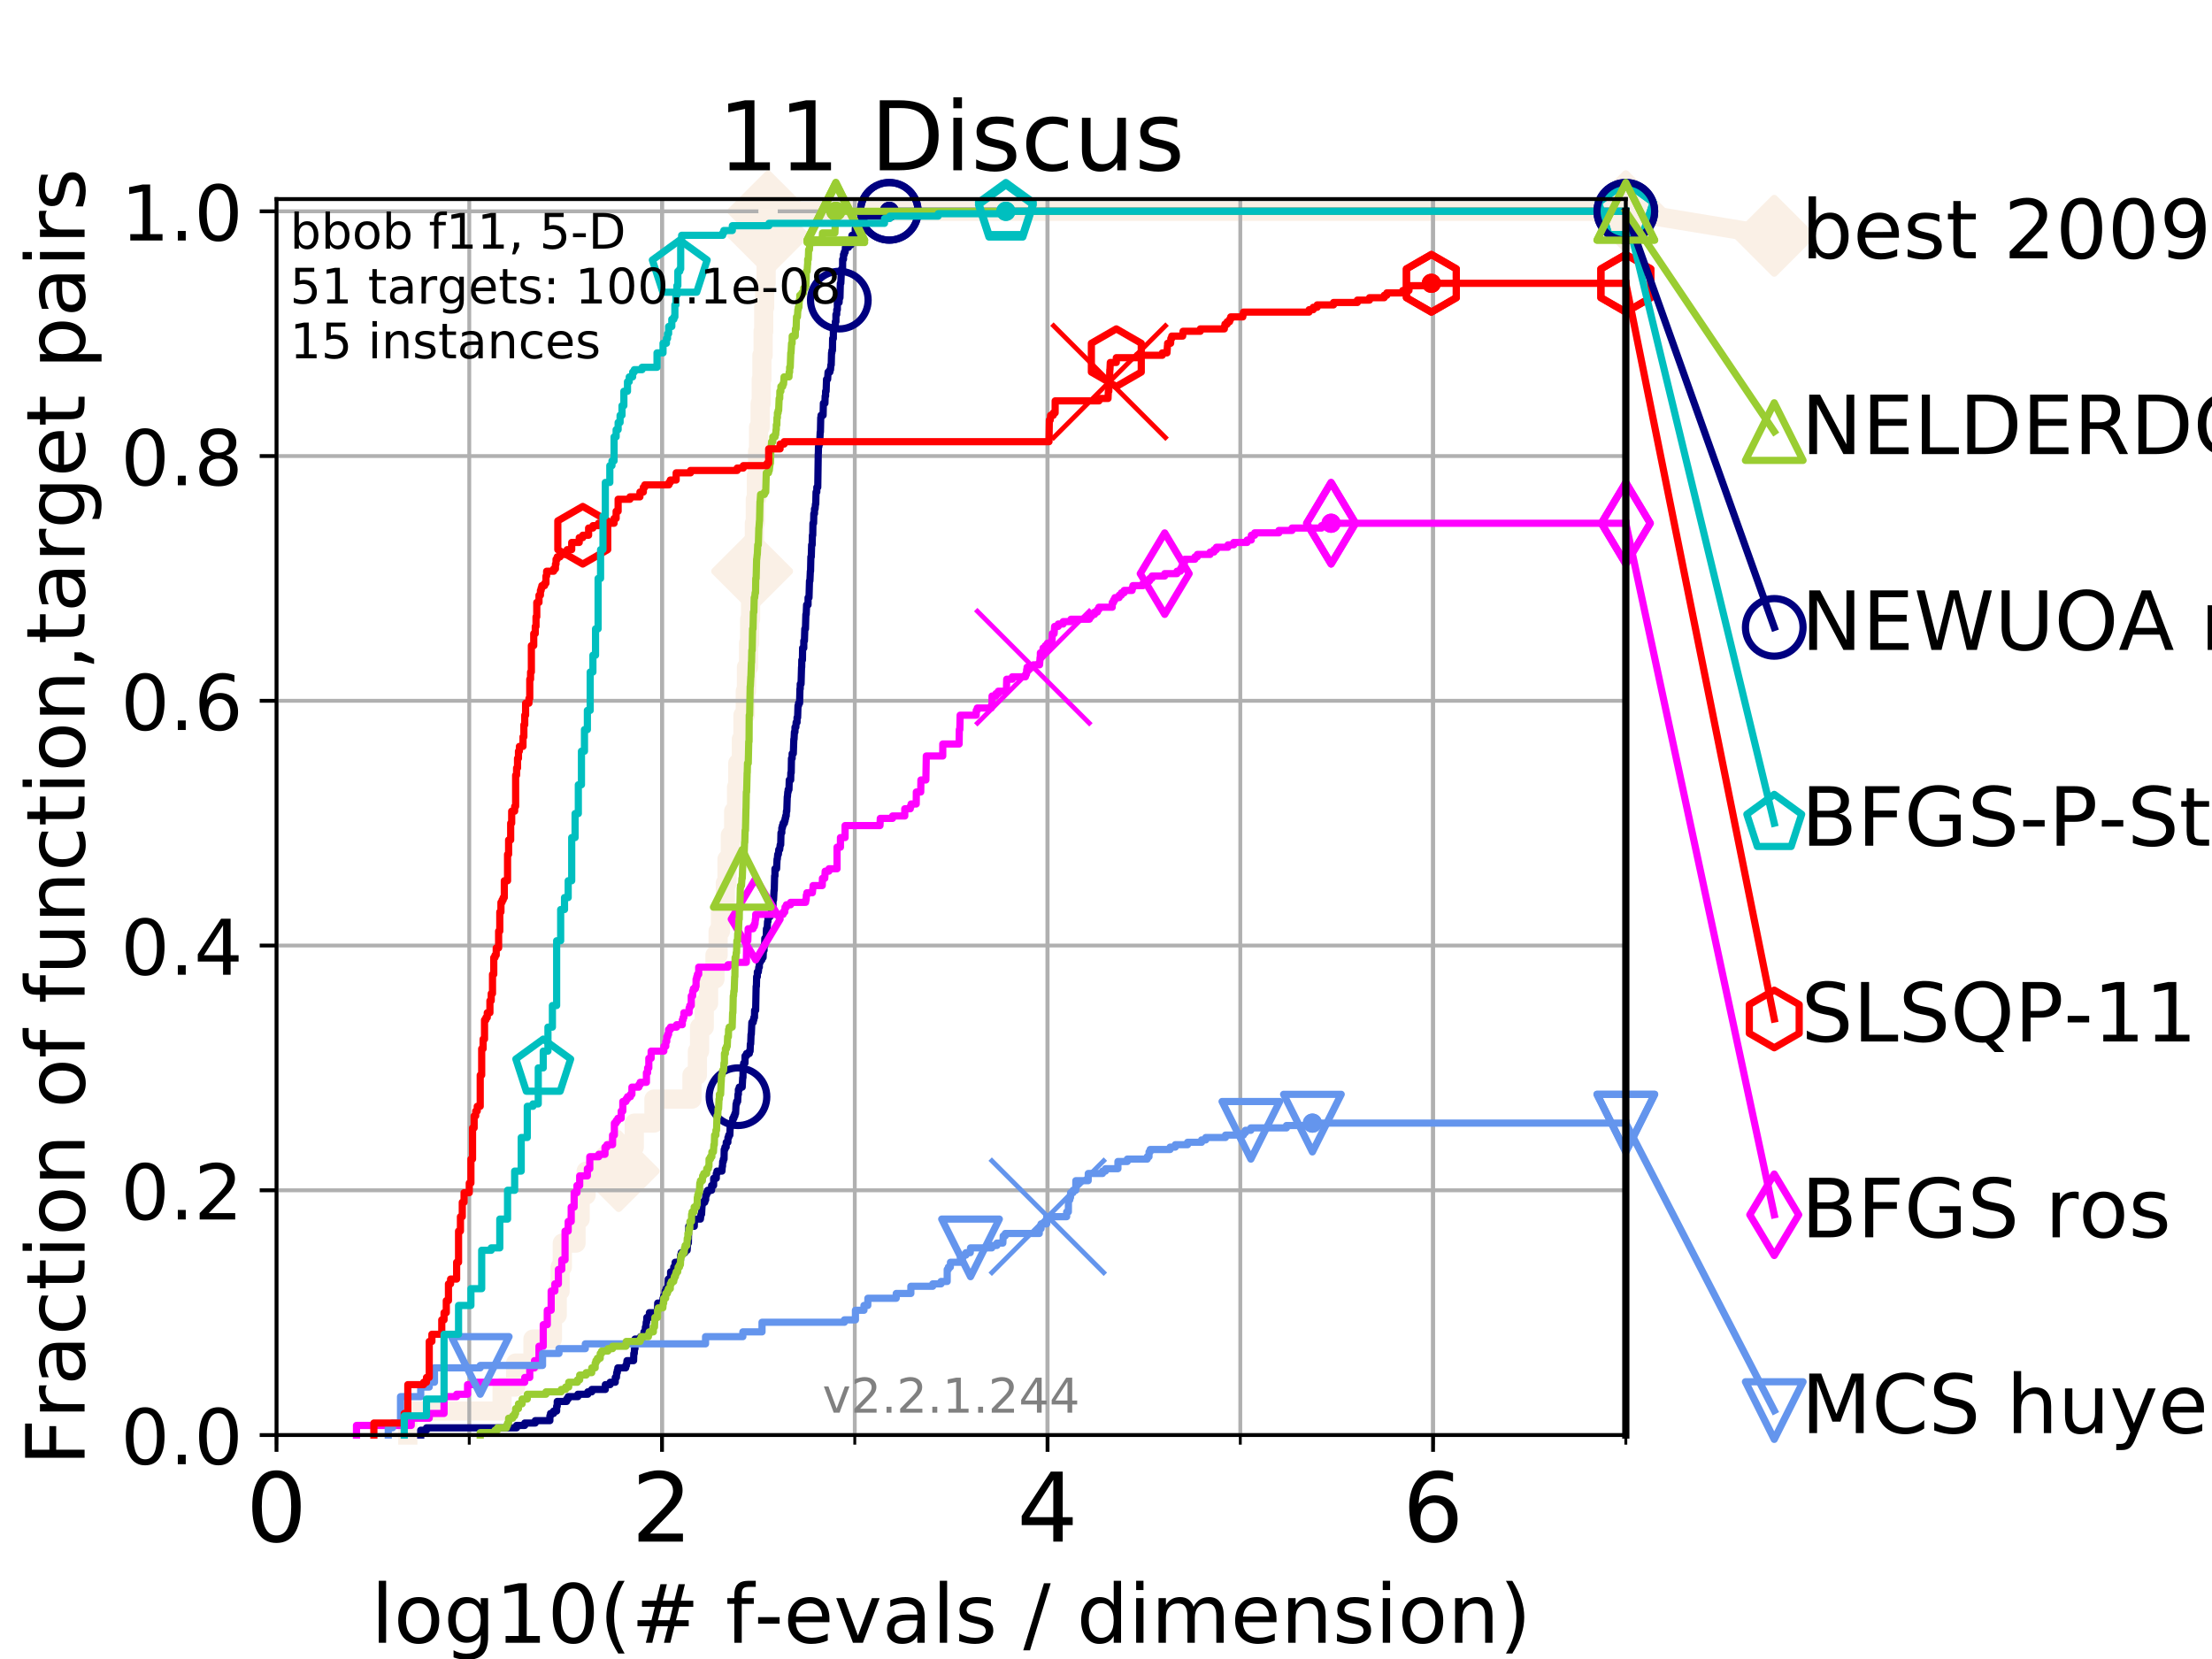 <?xml version="1.0" encoding="utf-8" standalone="no"?>
<!DOCTYPE svg PUBLIC "-//W3C//DTD SVG 1.1//EN"
  "http://www.w3.org/Graphics/SVG/1.1/DTD/svg11.dtd">
<!-- Created with matplotlib (https://matplotlib.org/) -->
<svg height="345.6pt" version="1.1" viewBox="0 0 460.8 345.6" width="460.8pt" xmlns="http://www.w3.org/2000/svg" xmlns:xlink="http://www.w3.org/1999/xlink">
 <defs>
  <style type="text/css">
*{stroke-linecap:butt;stroke-linejoin:round;}
  </style>
 </defs>
 <g id="figure_1">
  <g id="patch_1">
   <path d="M 0 345.6 
L 460.8 345.6 
L 460.8 0 
L 0 0 
z
" style="fill:#ffffff;"/>
  </g>
  <g id="axes_1">
   <g id="patch_2">
    <path d="M 57.6 298.944 
L 338.688 298.944 
L 338.688 41.472 
L 57.6 41.472 
z
" style="fill:#ffffff;"/>
   </g>
   <g id="line2d_1">
    <path d="M 84.956 298.944 
L 84.956 293.946 
L 104.592 293.946 
L 104.592 288.947 
L 107.415 288.947 
L 107.415 283.949 
L 111.023 283.949 
L 111.023 278.95 
L 115.077 278.95 
L 115.077 273.952 
L 116.081 273.952 
L 116.081 268.953 
L 116.68 268.953 
L 116.68 263.955 
L 117.145 263.955 
L 117.145 258.956 
L 119.997 258.956 
L 119.997 253.958 
L 120.852 253.958 
L 120.852 248.959 
L 122.105 248.959 
L 122.105 243.961 
L 128.886 243.961 
L 128.886 238.962 
L 132.133 238.962 
L 132.133 233.964 
L 136.228 233.964 
L 136.228 228.965 
L 144.148 228.965 
L 144.148 223.967 
L 145.282 223.967 
L 145.282 218.968 
L 145.733 218.968 
L 145.733 213.97 
L 146.707 213.97 
L 146.707 208.971 
L 147.61 208.971 
L 147.61 203.973 
L 148.938 203.973 
L 148.938 198.974 
L 149.593 198.974 
L 149.593 193.976 
L 150.086 193.976 
L 150.086 188.977 
L 151.097 188.977 
L 151.097 183.979 
L 151.454 183.979 
L 151.454 178.98 
L 152.146 178.98 
L 152.146 173.982 
L 152.841 173.982 
L 152.841 168.983 
L 153.438 168.983 
L 153.438 163.985 
L 153.694 163.985 
L 153.694 158.986 
L 154.44 158.986 
L 154.44 153.988 
L 154.774 153.988 
L 154.774 148.989 
L 155.258 148.989 
L 155.258 143.991 
L 155.502 143.991 
L 155.502 138.992 
L 155.929 138.992 
L 155.929 133.994 
L 156.163 133.994 
L 156.163 128.995 
L 156.358 128.995 
L 156.358 123.997 
L 156.682 123.997 
L 156.682 118.999 
L 156.895 118.999 
L 156.895 114 
L 157.151 114 
L 157.151 109.002 
L 157.347 109.002 
L 157.347 104.003 
L 157.574 104.003 
L 157.574 99.005 
L 157.821 99.005 
L 157.821 94.006 
L 158.02 94.006 
L 158.02 89.008 
L 158.358 89.008 
L 158.358 84.009 
L 158.583 84.009 
L 158.583 79.011 
L 158.721 79.011 
L 158.721 74.012 
L 158.973 74.012 
L 158.973 69.014 
L 159.098 69.014 
L 159.098 64.015 
L 159.294 64.015 
L 159.294 59.017 
L 159.598 59.017 
L 159.598 54.018 
L 159.877 54.018 
L 159.877 49.02 
L 160.015 49.02 
L 160.015 44.021 
L 338.688 44.021 
" style="fill:none;stroke:#faf0e6;stroke-linecap:square;stroke-width:4;"/>
   </g>
   <g id="line2d_2">
    <defs>
     <path d="M -0 7.778 
L 7.778 0 
L 0 -7.778 
L -7.778 -0 
z
" id="ma47064a383" style="stroke:#faf0e6;stroke-linejoin:miter;stroke-width:1.5;"/>
    </defs>
    <g>
     <use style="fill:#faf0e6;stroke:#faf0e6;stroke-linejoin:miter;stroke-width:1.5;" x="128.886" xlink:href="#ma47064a383" y="243.961"/>
     <use style="fill:#faf0e6;stroke:#faf0e6;stroke-linejoin:miter;stroke-width:1.5;" x="156.682" xlink:href="#ma47064a383" y="118.999"/>
     <use style="fill:#faf0e6;stroke:#faf0e6;stroke-linejoin:miter;stroke-width:1.5;" x="160.015" xlink:href="#ma47064a383" y="49.02"/>
     <use style="fill:#faf0e6;stroke:#faf0e6;stroke-linejoin:miter;stroke-width:1.5;" x="160.015" xlink:href="#ma47064a383" y="44.021"/>
     <use style="fill:#faf0e6;stroke:#faf0e6;stroke-linejoin:miter;stroke-width:1.5;" x="338.688" xlink:href="#ma47064a383" y="44.021"/>
    </g>
   </g>
   <g id="line2d_3">
    <path style="fill:none;stroke:#faf0e6;stroke-linecap:square;stroke-width:4;"/>
    <g/>
   </g>
   <g id="line2d_4">
    <path d="M 338.688 44.021 
L 369.608 49.12 
" style="fill:none;stroke:#faf0e6;stroke-linecap:square;stroke-width:4;"/>
    <g>
     <use style="fill:#faf0e6;stroke:#faf0e6;stroke-linejoin:miter;stroke-width:1.5;" x="338.688" xlink:href="#ma47064a383" y="44.021"/>
     <use style="fill:#faf0e6;stroke:#faf0e6;stroke-linejoin:miter;stroke-width:1.5;" x="369.608" xlink:href="#ma47064a383" y="49.12"/>
    </g>
   </g>
   <g id="matplotlib.axis_1">
    <g id="xtick_1">
     <g id="line2d_5">
      <path clip-path="url(#p3cfa4d0eae)" d="M 57.6 298.944 
L 57.6 41.472 
" style="fill:none;stroke:#b0b0b0;stroke-linecap:square;stroke-width:0.8;"/>
     </g>
     <g id="line2d_6">
      <defs>
       <path d="M 0 0 
L 0 3.5 
" id="m3fb389c1a9" style="stroke:#000000;stroke-width:0.8;"/>
      </defs>
      <g>
       <use style="stroke:#000000;stroke-width:0.8;" x="57.6" xlink:href="#m3fb389c1a9" y="298.944"/>
      </g>
     </g>
     <g id="text_1">
      <!-- 0 -->
      <defs>
       <path d="M 31.781 66.406 
Q 24.172 66.406 20.328 58.906 
Q 16.5 51.422 16.5 36.375 
Q 16.5 21.391 20.328 13.891 
Q 24.172 6.391 31.781 6.391 
Q 39.453 6.391 43.281 13.891 
Q 47.125 21.391 47.125 36.375 
Q 47.125 51.422 43.281 58.906 
Q 39.453 66.406 31.781 66.406 
z
M 31.781 74.219 
Q 44.047 74.219 50.516 64.516 
Q 56.984 54.828 56.984 36.375 
Q 56.984 17.969 50.516 8.266 
Q 44.047 -1.422 31.781 -1.422 
Q 19.531 -1.422 13.062 8.266 
Q 6.594 17.969 6.594 36.375 
Q 6.594 54.828 13.062 64.516 
Q 19.531 74.219 31.781 74.219 
z
" id="DejaVuSans-48"/>
      </defs>
      <g transform="translate(51.237 321.141)scale(0.2 -0.2)">
       <use xlink:href="#DejaVuSans-48"/>
      </g>
     </g>
    </g>
    <g id="xtick_2">
     <g id="line2d_7">
      <path clip-path="url(#p3cfa4d0eae)" d="M 137.911 298.944 
L 137.911 41.472 
" style="fill:none;stroke:#b0b0b0;stroke-linecap:square;stroke-width:0.8;"/>
     </g>
     <g id="line2d_8">
      <g>
       <use style="stroke:#000000;stroke-width:0.8;" x="137.911" xlink:href="#m3fb389c1a9" y="298.944"/>
      </g>
     </g>
     <g id="text_2">
      <!-- 2 -->
      <defs>
       <path d="M 19.188 8.297 
L 53.609 8.297 
L 53.609 0 
L 7.328 0 
L 7.328 8.297 
Q 12.938 14.109 22.625 23.891 
Q 32.328 33.688 34.812 36.531 
Q 39.547 41.844 41.422 45.531 
Q 43.312 49.219 43.312 52.781 
Q 43.312 58.594 39.234 62.25 
Q 35.156 65.922 28.609 65.922 
Q 23.969 65.922 18.812 64.312 
Q 13.672 62.703 7.812 59.422 
L 7.812 69.391 
Q 13.766 71.781 18.938 73 
Q 24.125 74.219 28.422 74.219 
Q 39.75 74.219 46.484 68.547 
Q 53.219 62.891 53.219 53.422 
Q 53.219 48.922 51.531 44.891 
Q 49.859 40.875 45.406 35.406 
Q 44.188 33.984 37.641 27.219 
Q 31.109 20.453 19.188 8.297 
z
" id="DejaVuSans-50"/>
      </defs>
      <g transform="translate(131.548 321.141)scale(0.2 -0.2)">
       <use xlink:href="#DejaVuSans-50"/>
      </g>
     </g>
    </g>
    <g id="xtick_3">
     <g id="line2d_9">
      <path clip-path="url(#p3cfa4d0eae)" d="M 218.222 298.944 
L 218.222 41.472 
" style="fill:none;stroke:#b0b0b0;stroke-linecap:square;stroke-width:0.8;"/>
     </g>
     <g id="line2d_10">
      <g>
       <use style="stroke:#000000;stroke-width:0.8;" x="218.222" xlink:href="#m3fb389c1a9" y="298.944"/>
      </g>
     </g>
     <g id="text_3">
      <!-- 4 -->
      <defs>
       <path d="M 37.797 64.312 
L 12.891 25.391 
L 37.797 25.391 
z
M 35.203 72.906 
L 47.609 72.906 
L 47.609 25.391 
L 58.016 25.391 
L 58.016 17.188 
L 47.609 17.188 
L 47.609 0 
L 37.797 0 
L 37.797 17.188 
L 4.891 17.188 
L 4.891 26.703 
z
" id="DejaVuSans-52"/>
      </defs>
      <g transform="translate(211.859 321.141)scale(0.2 -0.2)">
       <use xlink:href="#DejaVuSans-52"/>
      </g>
     </g>
    </g>
    <g id="xtick_4">
     <g id="line2d_11">
      <path clip-path="url(#p3cfa4d0eae)" d="M 298.533 298.944 
L 298.533 41.472 
" style="fill:none;stroke:#b0b0b0;stroke-linecap:square;stroke-width:0.8;"/>
     </g>
     <g id="line2d_12">
      <g>
       <use style="stroke:#000000;stroke-width:0.8;" x="298.533" xlink:href="#m3fb389c1a9" y="298.944"/>
      </g>
     </g>
     <g id="text_4">
      <!-- 6 -->
      <defs>
       <path d="M 33.016 40.375 
Q 26.375 40.375 22.484 35.828 
Q 18.609 31.297 18.609 23.391 
Q 18.609 15.531 22.484 10.953 
Q 26.375 6.391 33.016 6.391 
Q 39.656 6.391 43.531 10.953 
Q 47.406 15.531 47.406 23.391 
Q 47.406 31.297 43.531 35.828 
Q 39.656 40.375 33.016 40.375 
z
M 52.594 71.297 
L 52.594 62.312 
Q 48.875 64.062 45.094 64.984 
Q 41.312 65.922 37.594 65.922 
Q 27.828 65.922 22.672 59.328 
Q 17.531 52.734 16.797 39.406 
Q 19.672 43.656 24.016 45.922 
Q 28.375 48.188 33.594 48.188 
Q 44.578 48.188 50.953 41.516 
Q 57.328 34.859 57.328 23.391 
Q 57.328 12.156 50.688 5.359 
Q 44.047 -1.422 33.016 -1.422 
Q 20.359 -1.422 13.672 8.266 
Q 6.984 17.969 6.984 36.375 
Q 6.984 53.656 15.188 63.938 
Q 23.391 74.219 37.203 74.219 
Q 40.922 74.219 44.703 73.484 
Q 48.484 72.75 52.594 71.297 
z
" id="DejaVuSans-54"/>
      </defs>
      <g transform="translate(292.17 321.141)scale(0.2 -0.2)">
       <use xlink:href="#DejaVuSans-54"/>
      </g>
     </g>
    </g>
    <g id="xtick_5">
     <g id="line2d_13">
      <path clip-path="url(#p3cfa4d0eae)" d="M 57.6 298.944 
L 57.6 41.472 
" style="fill:none;stroke:#b0b0b0;stroke-linecap:square;stroke-width:0.8;"/>
     </g>
     <g id="line2d_14">
      <defs>
       <path d="M 0 0 
L 0 2 
" id="m6274824068" style="stroke:#000000;stroke-width:0.6;"/>
      </defs>
      <g>
       <use style="stroke:#000000;stroke-width:0.6;" x="57.6" xlink:href="#m6274824068" y="298.944"/>
      </g>
     </g>
    </g>
    <g id="xtick_6">
     <g id="line2d_15">
      <path clip-path="url(#p3cfa4d0eae)" d="M 97.755 298.944 
L 97.755 41.472 
" style="fill:none;stroke:#b0b0b0;stroke-linecap:square;stroke-width:0.8;"/>
     </g>
     <g id="line2d_16">
      <g>
       <use style="stroke:#000000;stroke-width:0.6;" x="97.755" xlink:href="#m6274824068" y="298.944"/>
      </g>
     </g>
    </g>
    <g id="xtick_7">
     <g id="line2d_17">
      <path clip-path="url(#p3cfa4d0eae)" d="M 137.911 298.944 
L 137.911 41.472 
" style="fill:none;stroke:#b0b0b0;stroke-linecap:square;stroke-width:0.8;"/>
     </g>
     <g id="line2d_18">
      <g>
       <use style="stroke:#000000;stroke-width:0.6;" x="137.911" xlink:href="#m6274824068" y="298.944"/>
      </g>
     </g>
    </g>
    <g id="xtick_8">
     <g id="line2d_19">
      <path clip-path="url(#p3cfa4d0eae)" d="M 178.066 298.944 
L 178.066 41.472 
" style="fill:none;stroke:#b0b0b0;stroke-linecap:square;stroke-width:0.8;"/>
     </g>
     <g id="line2d_20">
      <g>
       <use style="stroke:#000000;stroke-width:0.6;" x="178.066" xlink:href="#m6274824068" y="298.944"/>
      </g>
     </g>
    </g>
    <g id="xtick_9">
     <g id="line2d_21">
      <path clip-path="url(#p3cfa4d0eae)" d="M 218.222 298.944 
L 218.222 41.472 
" style="fill:none;stroke:#b0b0b0;stroke-linecap:square;stroke-width:0.8;"/>
     </g>
     <g id="line2d_22">
      <g>
       <use style="stroke:#000000;stroke-width:0.6;" x="218.222" xlink:href="#m6274824068" y="298.944"/>
      </g>
     </g>
    </g>
    <g id="xtick_10">
     <g id="line2d_23">
      <path clip-path="url(#p3cfa4d0eae)" d="M 258.377 298.944 
L 258.377 41.472 
" style="fill:none;stroke:#b0b0b0;stroke-linecap:square;stroke-width:0.8;"/>
     </g>
     <g id="line2d_24">
      <g>
       <use style="stroke:#000000;stroke-width:0.6;" x="258.377" xlink:href="#m6274824068" y="298.944"/>
      </g>
     </g>
    </g>
    <g id="xtick_11">
     <g id="line2d_25">
      <path clip-path="url(#p3cfa4d0eae)" d="M 298.533 298.944 
L 298.533 41.472 
" style="fill:none;stroke:#b0b0b0;stroke-linecap:square;stroke-width:0.8;"/>
     </g>
     <g id="line2d_26">
      <g>
       <use style="stroke:#000000;stroke-width:0.6;" x="298.533" xlink:href="#m6274824068" y="298.944"/>
      </g>
     </g>
    </g>
    <g id="xtick_12">
     <g id="line2d_27">
      <path clip-path="url(#p3cfa4d0eae)" d="M 338.688 298.944 
L 338.688 41.472 
" style="fill:none;stroke:#b0b0b0;stroke-linecap:square;stroke-width:0.8;"/>
     </g>
     <g id="line2d_28">
      <g>
       <use style="stroke:#000000;stroke-width:0.6;" x="338.688" xlink:href="#m6274824068" y="298.944"/>
      </g>
     </g>
    </g>
    <g id="text_5">
     <!-- log10(# f-evals / dimension) -->
     <defs>
      <path d="M 9.422 75.984 
L 18.406 75.984 
L 18.406 0 
L 9.422 0 
z
" id="DejaVuSans-108"/>
      <path d="M 30.609 48.391 
Q 23.391 48.391 19.188 42.75 
Q 14.984 37.109 14.984 27.297 
Q 14.984 17.484 19.156 11.844 
Q 23.344 6.203 30.609 6.203 
Q 37.797 6.203 41.984 11.859 
Q 46.188 17.531 46.188 27.297 
Q 46.188 37.016 41.984 42.703 
Q 37.797 48.391 30.609 48.391 
z
M 30.609 56 
Q 42.328 56 49.016 48.375 
Q 55.719 40.766 55.719 27.297 
Q 55.719 13.875 49.016 6.219 
Q 42.328 -1.422 30.609 -1.422 
Q 18.844 -1.422 12.172 6.219 
Q 5.516 13.875 5.516 27.297 
Q 5.516 40.766 12.172 48.375 
Q 18.844 56 30.609 56 
z
" id="DejaVuSans-111"/>
      <path d="M 45.406 27.984 
Q 45.406 37.75 41.375 43.109 
Q 37.359 48.484 30.078 48.484 
Q 22.859 48.484 18.828 43.109 
Q 14.797 37.75 14.797 27.984 
Q 14.797 18.266 18.828 12.891 
Q 22.859 7.516 30.078 7.516 
Q 37.359 7.516 41.375 12.891 
Q 45.406 18.266 45.406 27.984 
z
M 54.391 6.781 
Q 54.391 -7.172 48.188 -13.984 
Q 42 -20.797 29.203 -20.797 
Q 24.469 -20.797 20.266 -20.094 
Q 16.062 -19.391 12.109 -17.922 
L 12.109 -9.188 
Q 16.062 -11.328 19.922 -12.344 
Q 23.781 -13.375 27.781 -13.375 
Q 36.625 -13.375 41.016 -8.766 
Q 45.406 -4.156 45.406 5.172 
L 45.406 9.625 
Q 42.625 4.781 38.281 2.391 
Q 33.938 0 27.875 0 
Q 17.828 0 11.672 7.656 
Q 5.516 15.328 5.516 27.984 
Q 5.516 40.672 11.672 48.328 
Q 17.828 56 27.875 56 
Q 33.938 56 38.281 53.609 
Q 42.625 51.219 45.406 46.391 
L 45.406 54.688 
L 54.391 54.688 
z
" id="DejaVuSans-103"/>
      <path d="M 12.406 8.297 
L 28.516 8.297 
L 28.516 63.922 
L 10.984 60.406 
L 10.984 69.391 
L 28.422 72.906 
L 38.281 72.906 
L 38.281 8.297 
L 54.391 8.297 
L 54.391 0 
L 12.406 0 
z
" id="DejaVuSans-49"/>
      <path d="M 31 75.875 
Q 24.469 64.656 21.281 53.656 
Q 18.109 42.672 18.109 31.391 
Q 18.109 20.125 21.312 9.062 
Q 24.516 -2 31 -13.188 
L 23.188 -13.188 
Q 15.875 -1.703 12.234 9.375 
Q 8.594 20.453 8.594 31.391 
Q 8.594 42.281 12.203 53.312 
Q 15.828 64.359 23.188 75.875 
z
" id="DejaVuSans-40"/>
      <path d="M 51.125 44 
L 36.922 44 
L 32.812 27.688 
L 47.125 27.688 
z
M 43.797 71.781 
L 38.719 51.516 
L 52.984 51.516 
L 58.109 71.781 
L 65.922 71.781 
L 60.891 51.516 
L 76.125 51.516 
L 76.125 44 
L 58.984 44 
L 54.984 27.688 
L 70.516 27.688 
L 70.516 20.219 
L 53.078 20.219 
L 48 0 
L 40.188 0 
L 45.219 20.219 
L 30.906 20.219 
L 25.875 0 
L 18.016 0 
L 23.094 20.219 
L 7.719 20.219 
L 7.719 27.688 
L 24.906 27.688 
L 29 44 
L 13.281 44 
L 13.281 51.516 
L 30.906 51.516 
L 35.891 71.781 
z
" id="DejaVuSans-35"/>
      <path id="DejaVuSans-32"/>
      <path d="M 37.109 75.984 
L 37.109 68.5 
L 28.516 68.5 
Q 23.688 68.5 21.797 66.547 
Q 19.922 64.594 19.922 59.516 
L 19.922 54.688 
L 34.719 54.688 
L 34.719 47.703 
L 19.922 47.703 
L 19.922 0 
L 10.891 0 
L 10.891 47.703 
L 2.297 47.703 
L 2.297 54.688 
L 10.891 54.688 
L 10.891 58.5 
Q 10.891 67.625 15.141 71.797 
Q 19.391 75.984 28.609 75.984 
z
" id="DejaVuSans-102"/>
      <path d="M 4.891 31.391 
L 31.203 31.391 
L 31.203 23.391 
L 4.891 23.391 
z
" id="DejaVuSans-45"/>
      <path d="M 56.203 29.594 
L 56.203 25.203 
L 14.891 25.203 
Q 15.484 15.922 20.484 11.062 
Q 25.484 6.203 34.422 6.203 
Q 39.594 6.203 44.453 7.469 
Q 49.312 8.734 54.109 11.281 
L 54.109 2.781 
Q 49.266 0.734 44.188 -0.344 
Q 39.109 -1.422 33.891 -1.422 
Q 20.797 -1.422 13.156 6.188 
Q 5.516 13.812 5.516 26.812 
Q 5.516 40.234 12.766 48.109 
Q 20.016 56 32.328 56 
Q 43.359 56 49.781 48.891 
Q 56.203 41.797 56.203 29.594 
z
M 47.219 32.234 
Q 47.125 39.594 43.094 43.984 
Q 39.062 48.391 32.422 48.391 
Q 24.906 48.391 20.391 44.141 
Q 15.875 39.891 15.188 32.172 
z
" id="DejaVuSans-101"/>
      <path d="M 2.984 54.688 
L 12.5 54.688 
L 29.594 8.797 
L 46.688 54.688 
L 56.203 54.688 
L 35.688 0 
L 23.484 0 
z
" id="DejaVuSans-118"/>
      <path d="M 34.281 27.484 
Q 23.391 27.484 19.188 25 
Q 14.984 22.516 14.984 16.5 
Q 14.984 11.719 18.141 8.906 
Q 21.297 6.109 26.703 6.109 
Q 34.188 6.109 38.703 11.406 
Q 43.219 16.703 43.219 25.484 
L 43.219 27.484 
z
M 52.203 31.203 
L 52.203 0 
L 43.219 0 
L 43.219 8.297 
Q 40.141 3.328 35.547 0.953 
Q 30.953 -1.422 24.312 -1.422 
Q 15.922 -1.422 10.953 3.297 
Q 6 8.016 6 15.922 
Q 6 25.141 12.172 29.828 
Q 18.359 34.516 30.609 34.516 
L 43.219 34.516 
L 43.219 35.406 
Q 43.219 41.609 39.141 45 
Q 35.062 48.391 27.688 48.391 
Q 23 48.391 18.547 47.266 
Q 14.109 46.141 10.016 43.891 
L 10.016 52.203 
Q 14.938 54.109 19.578 55.047 
Q 24.219 56 28.609 56 
Q 40.484 56 46.344 49.844 
Q 52.203 43.703 52.203 31.203 
z
" id="DejaVuSans-97"/>
      <path d="M 44.281 53.078 
L 44.281 44.578 
Q 40.484 46.531 36.375 47.5 
Q 32.281 48.484 27.875 48.484 
Q 21.188 48.484 17.844 46.438 
Q 14.5 44.391 14.5 40.281 
Q 14.5 37.156 16.891 35.375 
Q 19.281 33.594 26.516 31.984 
L 29.594 31.297 
Q 39.156 29.25 43.188 25.516 
Q 47.219 21.781 47.219 15.094 
Q 47.219 7.469 41.188 3.016 
Q 35.156 -1.422 24.609 -1.422 
Q 20.219 -1.422 15.453 -0.562 
Q 10.688 0.297 5.422 2 
L 5.422 11.281 
Q 10.406 8.688 15.234 7.391 
Q 20.062 6.109 24.812 6.109 
Q 31.156 6.109 34.562 8.281 
Q 37.984 10.453 37.984 14.406 
Q 37.984 18.062 35.516 20.016 
Q 33.062 21.969 24.703 23.781 
L 21.578 24.516 
Q 13.234 26.266 9.516 29.906 
Q 5.812 33.547 5.812 39.891 
Q 5.812 47.609 11.281 51.797 
Q 16.75 56 26.812 56 
Q 31.781 56 36.172 55.266 
Q 40.578 54.547 44.281 53.078 
z
" id="DejaVuSans-115"/>
      <path d="M 25.391 72.906 
L 33.688 72.906 
L 8.297 -9.281 
L 0 -9.281 
z
" id="DejaVuSans-47"/>
      <path d="M 45.406 46.391 
L 45.406 75.984 
L 54.391 75.984 
L 54.391 0 
L 45.406 0 
L 45.406 8.203 
Q 42.578 3.328 38.25 0.953 
Q 33.938 -1.422 27.875 -1.422 
Q 17.969 -1.422 11.734 6.484 
Q 5.516 14.406 5.516 27.297 
Q 5.516 40.188 11.734 48.094 
Q 17.969 56 27.875 56 
Q 33.938 56 38.25 53.625 
Q 42.578 51.266 45.406 46.391 
z
M 14.797 27.297 
Q 14.797 17.391 18.875 11.75 
Q 22.953 6.109 30.078 6.109 
Q 37.203 6.109 41.297 11.75 
Q 45.406 17.391 45.406 27.297 
Q 45.406 37.203 41.297 42.844 
Q 37.203 48.484 30.078 48.484 
Q 22.953 48.484 18.875 42.844 
Q 14.797 37.203 14.797 27.297 
z
" id="DejaVuSans-100"/>
      <path d="M 9.422 54.688 
L 18.406 54.688 
L 18.406 0 
L 9.422 0 
z
M 9.422 75.984 
L 18.406 75.984 
L 18.406 64.594 
L 9.422 64.594 
z
" id="DejaVuSans-105"/>
      <path d="M 52 44.188 
Q 55.375 50.25 60.062 53.125 
Q 64.75 56 71.094 56 
Q 79.641 56 84.281 50.016 
Q 88.922 44.047 88.922 33.016 
L 88.922 0 
L 79.891 0 
L 79.891 32.719 
Q 79.891 40.578 77.094 44.375 
Q 74.312 48.188 68.609 48.188 
Q 61.625 48.188 57.562 43.547 
Q 53.516 38.922 53.516 30.906 
L 53.516 0 
L 44.484 0 
L 44.484 32.719 
Q 44.484 40.625 41.703 44.406 
Q 38.922 48.188 33.109 48.188 
Q 26.219 48.188 22.156 43.531 
Q 18.109 38.875 18.109 30.906 
L 18.109 0 
L 9.078 0 
L 9.078 54.688 
L 18.109 54.688 
L 18.109 46.188 
Q 21.188 51.219 25.484 53.609 
Q 29.781 56 35.688 56 
Q 41.656 56 45.828 52.969 
Q 50 49.953 52 44.188 
z
" id="DejaVuSans-109"/>
      <path d="M 54.891 33.016 
L 54.891 0 
L 45.906 0 
L 45.906 32.719 
Q 45.906 40.484 42.875 44.328 
Q 39.844 48.188 33.797 48.188 
Q 26.516 48.188 22.312 43.547 
Q 18.109 38.922 18.109 30.906 
L 18.109 0 
L 9.078 0 
L 9.078 54.688 
L 18.109 54.688 
L 18.109 46.188 
Q 21.344 51.125 25.703 53.562 
Q 30.078 56 35.797 56 
Q 45.219 56 50.047 50.172 
Q 54.891 44.344 54.891 33.016 
z
" id="DejaVuSans-110"/>
      <path d="M 8.016 75.875 
L 15.828 75.875 
Q 23.141 64.359 26.781 53.312 
Q 30.422 42.281 30.422 31.391 
Q 30.422 20.453 26.781 9.375 
Q 23.141 -1.703 15.828 -13.188 
L 8.016 -13.188 
Q 14.5 -2 17.703 9.062 
Q 20.906 20.125 20.906 31.391 
Q 20.906 42.672 17.703 53.656 
Q 14.5 64.656 8.016 75.875 
z
" id="DejaVuSans-41"/>
     </defs>
     <g transform="translate(77.303 342.218)scale(0.17 -0.17)">
      <use xlink:href="#DejaVuSans-108"/>
      <use x="27.783" xlink:href="#DejaVuSans-111"/>
      <use x="88.965" xlink:href="#DejaVuSans-103"/>
      <use x="152.441" xlink:href="#DejaVuSans-49"/>
      <use x="216.064" xlink:href="#DejaVuSans-48"/>
      <use x="279.688" xlink:href="#DejaVuSans-40"/>
      <use x="318.701" xlink:href="#DejaVuSans-35"/>
      <use x="402.49" xlink:href="#DejaVuSans-32"/>
      <use x="434.277" xlink:href="#DejaVuSans-102"/>
      <use x="469.404" xlink:href="#DejaVuSans-45"/>
      <use x="505.488" xlink:href="#DejaVuSans-101"/>
      <use x="567.012" xlink:href="#DejaVuSans-118"/>
      <use x="626.191" xlink:href="#DejaVuSans-97"/>
      <use x="687.471" xlink:href="#DejaVuSans-108"/>
      <use x="715.254" xlink:href="#DejaVuSans-115"/>
      <use x="767.354" xlink:href="#DejaVuSans-32"/>
      <use x="799.141" xlink:href="#DejaVuSans-47"/>
      <use x="832.832" xlink:href="#DejaVuSans-32"/>
      <use x="864.619" xlink:href="#DejaVuSans-100"/>
      <use x="928.096" xlink:href="#DejaVuSans-105"/>
      <use x="955.879" xlink:href="#DejaVuSans-109"/>
      <use x="1053.291" xlink:href="#DejaVuSans-101"/>
      <use x="1114.814" xlink:href="#DejaVuSans-110"/>
      <use x="1178.193" xlink:href="#DejaVuSans-115"/>
      <use x="1230.293" xlink:href="#DejaVuSans-105"/>
      <use x="1258.076" xlink:href="#DejaVuSans-111"/>
      <use x="1319.258" xlink:href="#DejaVuSans-110"/>
      <use x="1382.637" xlink:href="#DejaVuSans-41"/>
     </g>
    </g>
   </g>
   <g id="matplotlib.axis_2">
    <g id="ytick_1">
     <g id="line2d_29">
      <path clip-path="url(#p3cfa4d0eae)" d="M 57.6 298.944 
L 338.688 298.944 
" style="fill:none;stroke:#b0b0b0;stroke-linecap:square;stroke-width:0.8;"/>
     </g>
     <g id="line2d_30">
      <defs>
       <path d="M 0 0 
L -3.5 0 
" id="m3e45970510" style="stroke:#000000;stroke-width:0.8;"/>
      </defs>
      <g>
       <use style="stroke:#000000;stroke-width:0.8;" x="57.6" xlink:href="#m3e45970510" y="298.944"/>
      </g>
     </g>
     <g id="text_6">
      <!-- 0.0 -->
      <defs>
       <path d="M 10.688 12.406 
L 21 12.406 
L 21 0 
L 10.688 0 
z
" id="DejaVuSans-46"/>
      </defs>
      <g transform="translate(25.155 305.023)scale(0.16 -0.16)">
       <use xlink:href="#DejaVuSans-48"/>
       <use x="63.623" xlink:href="#DejaVuSans-46"/>
       <use x="95.41" xlink:href="#DejaVuSans-48"/>
      </g>
     </g>
    </g>
    <g id="ytick_2">
     <g id="line2d_31">
      <path clip-path="url(#p3cfa4d0eae)" d="M 57.6 247.959 
L 338.688 247.959 
" style="fill:none;stroke:#b0b0b0;stroke-linecap:square;stroke-width:0.8;"/>
     </g>
     <g id="line2d_32">
      <g>
       <use style="stroke:#000000;stroke-width:0.8;" x="57.6" xlink:href="#m3e45970510" y="247.959"/>
      </g>
     </g>
     <g id="text_7">
      <!-- 0.2 -->
      <g transform="translate(25.155 254.038)scale(0.16 -0.16)">
       <use xlink:href="#DejaVuSans-48"/>
       <use x="63.623" xlink:href="#DejaVuSans-46"/>
       <use x="95.41" xlink:href="#DejaVuSans-50"/>
      </g>
     </g>
    </g>
    <g id="ytick_3">
     <g id="line2d_33">
      <path clip-path="url(#p3cfa4d0eae)" d="M 57.6 196.975 
L 338.688 196.975 
" style="fill:none;stroke:#b0b0b0;stroke-linecap:square;stroke-width:0.8;"/>
     </g>
     <g id="line2d_34">
      <g>
       <use style="stroke:#000000;stroke-width:0.8;" x="57.6" xlink:href="#m3e45970510" y="196.975"/>
      </g>
     </g>
     <g id="text_8">
      <!-- 0.4 -->
      <g transform="translate(25.155 203.054)scale(0.16 -0.16)">
       <use xlink:href="#DejaVuSans-48"/>
       <use x="63.623" xlink:href="#DejaVuSans-46"/>
       <use x="95.41" xlink:href="#DejaVuSans-52"/>
      </g>
     </g>
    </g>
    <g id="ytick_4">
     <g id="line2d_35">
      <path clip-path="url(#p3cfa4d0eae)" d="M 57.6 145.99 
L 338.688 145.99 
" style="fill:none;stroke:#b0b0b0;stroke-linecap:square;stroke-width:0.8;"/>
     </g>
     <g id="line2d_36">
      <g>
       <use style="stroke:#000000;stroke-width:0.8;" x="57.6" xlink:href="#m3e45970510" y="145.99"/>
      </g>
     </g>
     <g id="text_9">
      <!-- 0.6 -->
      <g transform="translate(25.155 152.069)scale(0.16 -0.16)">
       <use xlink:href="#DejaVuSans-48"/>
       <use x="63.623" xlink:href="#DejaVuSans-46"/>
       <use x="95.41" xlink:href="#DejaVuSans-54"/>
      </g>
     </g>
    </g>
    <g id="ytick_5">
     <g id="line2d_37">
      <path clip-path="url(#p3cfa4d0eae)" d="M 57.6 95.006 
L 338.688 95.006 
" style="fill:none;stroke:#b0b0b0;stroke-linecap:square;stroke-width:0.8;"/>
     </g>
     <g id="line2d_38">
      <g>
       <use style="stroke:#000000;stroke-width:0.8;" x="57.6" xlink:href="#m3e45970510" y="95.006"/>
      </g>
     </g>
     <g id="text_10">
      <!-- 0.8 -->
      <defs>
       <path d="M 31.781 34.625 
Q 24.75 34.625 20.719 30.859 
Q 16.703 27.094 16.703 20.516 
Q 16.703 13.922 20.719 10.156 
Q 24.75 6.391 31.781 6.391 
Q 38.812 6.391 42.859 10.172 
Q 46.922 13.969 46.922 20.516 
Q 46.922 27.094 42.891 30.859 
Q 38.875 34.625 31.781 34.625 
z
M 21.922 38.812 
Q 15.578 40.375 12.031 44.719 
Q 8.5 49.078 8.5 55.328 
Q 8.5 64.062 14.719 69.141 
Q 20.953 74.219 31.781 74.219 
Q 42.672 74.219 48.875 69.141 
Q 55.078 64.062 55.078 55.328 
Q 55.078 49.078 51.531 44.719 
Q 48 40.375 41.703 38.812 
Q 48.828 37.156 52.797 32.312 
Q 56.781 27.484 56.781 20.516 
Q 56.781 9.906 50.312 4.234 
Q 43.844 -1.422 31.781 -1.422 
Q 19.734 -1.422 13.25 4.234 
Q 6.781 9.906 6.781 20.516 
Q 6.781 27.484 10.781 32.312 
Q 14.797 37.156 21.922 38.812 
z
M 18.312 54.391 
Q 18.312 48.734 21.844 45.562 
Q 25.391 42.391 31.781 42.391 
Q 38.141 42.391 41.719 45.562 
Q 45.312 48.734 45.312 54.391 
Q 45.312 60.062 41.719 63.234 
Q 38.141 66.406 31.781 66.406 
Q 25.391 66.406 21.844 63.234 
Q 18.312 60.062 18.312 54.391 
z
" id="DejaVuSans-56"/>
      </defs>
      <g transform="translate(25.155 101.085)scale(0.16 -0.16)">
       <use xlink:href="#DejaVuSans-48"/>
       <use x="63.623" xlink:href="#DejaVuSans-46"/>
       <use x="95.41" xlink:href="#DejaVuSans-56"/>
      </g>
     </g>
    </g>
    <g id="ytick_6">
     <g id="line2d_39">
      <path clip-path="url(#p3cfa4d0eae)" d="M 57.6 44.021 
L 338.688 44.021 
" style="fill:none;stroke:#b0b0b0;stroke-linecap:square;stroke-width:0.8;"/>
     </g>
     <g id="line2d_40">
      <g>
       <use style="stroke:#000000;stroke-width:0.8;" x="57.6" xlink:href="#m3e45970510" y="44.021"/>
      </g>
     </g>
     <g id="text_11">
      <!-- 1.0 -->
      <g transform="translate(25.155 50.1)scale(0.16 -0.16)">
       <use xlink:href="#DejaVuSans-49"/>
       <use x="63.623" xlink:href="#DejaVuSans-46"/>
       <use x="95.41" xlink:href="#DejaVuSans-48"/>
      </g>
     </g>
    </g>
    <g id="text_12">
     <!-- Fraction of function,target pairs -->
     <defs>
      <path d="M 9.812 72.906 
L 51.703 72.906 
L 51.703 64.594 
L 19.672 64.594 
L 19.672 43.109 
L 48.578 43.109 
L 48.578 34.812 
L 19.672 34.812 
L 19.672 0 
L 9.812 0 
z
" id="DejaVuSans-70"/>
      <path d="M 41.109 46.297 
Q 39.594 47.172 37.812 47.578 
Q 36.031 48 33.891 48 
Q 26.266 48 22.188 43.047 
Q 18.109 38.094 18.109 28.812 
L 18.109 0 
L 9.078 0 
L 9.078 54.688 
L 18.109 54.688 
L 18.109 46.188 
Q 20.953 51.172 25.484 53.578 
Q 30.031 56 36.531 56 
Q 37.453 56 38.578 55.875 
Q 39.703 55.766 41.062 55.516 
z
" id="DejaVuSans-114"/>
      <path d="M 48.781 52.594 
L 48.781 44.188 
Q 44.969 46.297 41.141 47.344 
Q 37.312 48.391 33.406 48.391 
Q 24.656 48.391 19.812 42.844 
Q 14.984 37.312 14.984 27.297 
Q 14.984 17.281 19.812 11.734 
Q 24.656 6.203 33.406 6.203 
Q 37.312 6.203 41.141 7.25 
Q 44.969 8.297 48.781 10.406 
L 48.781 2.094 
Q 45.016 0.344 40.984 -0.531 
Q 36.969 -1.422 32.422 -1.422 
Q 20.062 -1.422 12.781 6.344 
Q 5.516 14.109 5.516 27.297 
Q 5.516 40.672 12.859 48.328 
Q 20.219 56 33.016 56 
Q 37.156 56 41.109 55.141 
Q 45.062 54.297 48.781 52.594 
z
" id="DejaVuSans-99"/>
      <path d="M 18.312 70.219 
L 18.312 54.688 
L 36.812 54.688 
L 36.812 47.703 
L 18.312 47.703 
L 18.312 18.016 
Q 18.312 11.328 20.141 9.422 
Q 21.969 7.516 27.594 7.516 
L 36.812 7.516 
L 36.812 0 
L 27.594 0 
Q 17.188 0 13.234 3.875 
Q 9.281 7.766 9.281 18.016 
L 9.281 47.703 
L 2.688 47.703 
L 2.688 54.688 
L 9.281 54.688 
L 9.281 70.219 
z
" id="DejaVuSans-116"/>
      <path d="M 8.5 21.578 
L 8.5 54.688 
L 17.484 54.688 
L 17.484 21.922 
Q 17.484 14.156 20.5 10.266 
Q 23.531 6.391 29.594 6.391 
Q 36.859 6.391 41.078 11.031 
Q 45.312 15.672 45.312 23.688 
L 45.312 54.688 
L 54.297 54.688 
L 54.297 0 
L 45.312 0 
L 45.312 8.406 
Q 42.047 3.422 37.719 1 
Q 33.406 -1.422 27.688 -1.422 
Q 18.266 -1.422 13.375 4.438 
Q 8.5 10.297 8.5 21.578 
z
M 31.109 56 
z
" id="DejaVuSans-117"/>
      <path d="M 11.719 12.406 
L 22.016 12.406 
L 22.016 4 
L 14.016 -11.625 
L 7.719 -11.625 
L 11.719 4 
z
" id="DejaVuSans-44"/>
      <path d="M 18.109 8.203 
L 18.109 -20.797 
L 9.078 -20.797 
L 9.078 54.688 
L 18.109 54.688 
L 18.109 46.391 
Q 20.953 51.266 25.266 53.625 
Q 29.594 56 35.594 56 
Q 45.562 56 51.781 48.094 
Q 58.016 40.188 58.016 27.297 
Q 58.016 14.406 51.781 6.484 
Q 45.562 -1.422 35.594 -1.422 
Q 29.594 -1.422 25.266 0.953 
Q 20.953 3.328 18.109 8.203 
z
M 48.688 27.297 
Q 48.688 37.203 44.609 42.844 
Q 40.531 48.484 33.406 48.484 
Q 26.266 48.484 22.188 42.844 
Q 18.109 37.203 18.109 27.297 
Q 18.109 17.391 22.188 11.75 
Q 26.266 6.109 33.406 6.109 
Q 40.531 6.109 44.609 11.75 
Q 48.688 17.391 48.688 27.297 
z
" id="DejaVuSans-112"/>
     </defs>
     <g transform="translate(17.62 305.347)rotate(-90)scale(0.17 -0.17)">
      <use xlink:href="#DejaVuSans-70"/>
      <use x="57.41" xlink:href="#DejaVuSans-114"/>
      <use x="98.523" xlink:href="#DejaVuSans-97"/>
      <use x="159.803" xlink:href="#DejaVuSans-99"/>
      <use x="214.783" xlink:href="#DejaVuSans-116"/>
      <use x="253.992" xlink:href="#DejaVuSans-105"/>
      <use x="281.775" xlink:href="#DejaVuSans-111"/>
      <use x="342.957" xlink:href="#DejaVuSans-110"/>
      <use x="406.336" xlink:href="#DejaVuSans-32"/>
      <use x="438.123" xlink:href="#DejaVuSans-111"/>
      <use x="499.305" xlink:href="#DejaVuSans-102"/>
      <use x="534.51" xlink:href="#DejaVuSans-32"/>
      <use x="566.297" xlink:href="#DejaVuSans-102"/>
      <use x="601.502" xlink:href="#DejaVuSans-117"/>
      <use x="664.881" xlink:href="#DejaVuSans-110"/>
      <use x="728.26" xlink:href="#DejaVuSans-99"/>
      <use x="783.24" xlink:href="#DejaVuSans-116"/>
      <use x="822.449" xlink:href="#DejaVuSans-105"/>
      <use x="850.232" xlink:href="#DejaVuSans-111"/>
      <use x="911.414" xlink:href="#DejaVuSans-110"/>
      <use x="974.793" xlink:href="#DejaVuSans-44"/>
      <use x="1006.58" xlink:href="#DejaVuSans-116"/>
      <use x="1045.789" xlink:href="#DejaVuSans-97"/>
      <use x="1107.068" xlink:href="#DejaVuSans-114"/>
      <use x="1148.166" xlink:href="#DejaVuSans-103"/>
      <use x="1211.643" xlink:href="#DejaVuSans-101"/>
      <use x="1273.166" xlink:href="#DejaVuSans-116"/>
      <use x="1312.375" xlink:href="#DejaVuSans-32"/>
      <use x="1344.162" xlink:href="#DejaVuSans-112"/>
      <use x="1407.639" xlink:href="#DejaVuSans-97"/>
      <use x="1468.918" xlink:href="#DejaVuSans-105"/>
      <use x="1496.701" xlink:href="#DejaVuSans-114"/>
      <use x="1537.814" xlink:href="#DejaVuSans-115"/>
     </g>
    </g>
   </g>
   <g id="line2d_41">
    <defs>
     <path d="M 0 1.5 
C 0.398 1.5 0.779 1.342 1.061 1.061 
C 1.342 0.779 1.5 0.398 1.5 0 
C 1.5 -0.398 1.342 -0.779 1.061 -1.061 
C 0.779 -1.342 0.398 -1.5 0 -1.5 
C -0.398 -1.5 -0.779 -1.342 -1.061 -1.061 
C -1.342 -0.779 -1.5 -0.398 -1.5 0 
C -1.5 0.398 -1.342 0.779 -1.061 1.061 
C -0.779 1.342 -0.398 1.5 0 1.5 
z
" id="m6bc0f28f94" style="stroke:#faf0e6;"/>
    </defs>
    <g>
     <use style="fill:#faf0e6;stroke:#faf0e6;" x="160.015" xlink:href="#m6bc0f28f94" y="44.021"/>
     <use style="fill:#faf0e6;stroke:#faf0e6;" x="160.015" xlink:href="#m6bc0f28f94" y="44.021"/>
    </g>
   </g>
   <g id="line2d_42">
    <defs>
     <path d="M 0 1.5 
C 0.398 1.5 0.779 1.342 1.061 1.061 
C 1.342 0.779 1.5 0.398 1.5 0 
C 1.5 -0.398 1.342 -0.779 1.061 -1.061 
C 0.779 -1.342 0.398 -1.5 0 -1.5 
C -0.398 -1.5 -0.779 -1.342 -1.061 -1.061 
C -1.342 -0.779 -1.5 -0.398 -1.5 0 
C -1.5 0.398 -1.342 0.779 -1.061 1.061 
C -0.779 1.342 -0.398 1.5 0 1.5 
z
" id="m5eb2a82778" style="stroke:#000080;"/>
    </defs>
    <g>
     <use style="fill:#000080;stroke:#000080;" x="185.255" xlink:href="#m5eb2a82778" y="44.021"/>
     <use style="fill:#000080;stroke:#000080;" x="185.255" xlink:href="#m5eb2a82778" y="44.021"/>
    </g>
   </g>
   <g id="line2d_43">
    <path d="M 87.644 298.944 
L 87.644 297.944 
L 88.847 297.944 
L 88.847 297.444 
L 107.614 297.444 
L 107.614 296.945 
L 109.312 296.945 
L 109.312 296.445 
L 111.506 296.445 
L 111.506 295.945 
L 114.552 295.945 
L 114.552 294.945 
L 114.685 294.945 
L 114.685 294.445 
L 115.333 294.445 
L 115.333 293.946 
L 115.959 293.946 
L 115.959 292.946 
L 116.081 292.946 
L 116.081 291.946 
L 118.04 291.946 
L 118.04 291.446 
L 118.364 291.446 
L 118.364 290.946 
L 120.382 290.946 
L 120.382 290.447 
L 122.447 290.447 
L 122.447 289.947 
L 123.274 289.947 
L 123.274 289.447 
L 126.1 289.447 
L 126.1 288.447 
L 127.1 288.447 
L 127.1 287.947 
L 128.169 287.947 
L 128.169 286.948 
L 128.411 286.948 
L 128.471 285.948 
L 128.591 285.948 
L 128.591 285.448 
L 128.709 285.448 
L 128.709 284.948 
L 130.345 284.948 
L 130.345 284.448 
L 130.505 284.448 
L 130.612 283.449 
L 131.987 283.449 
L 132.036 281.949 
L 132.133 281.949 
L 132.182 280.949 
L 132.279 280.949 
L 132.279 278.95 
L 133.443 278.95 
L 133.443 278.45 
L 134.15 278.45 
L 134.15 277.451 
L 134.407 277.451 
L 134.45 276.451 
L 134.577 276.451 
L 134.619 275.451 
L 134.703 275.451 
L 134.745 274.451 
L 135.281 274.451 
L 135.281 273.452 
L 136.943 273.452 
L 137.016 271.452 
L 138.119 271.452 
L 138.119 270.453 
L 138.256 270.453 
L 138.256 269.953 
L 138.561 269.953 
L 138.561 268.953 
L 138.762 268.953 
L 138.762 268.453 
L 139.123 268.453 
L 139.221 266.454 
L 139.699 266.454 
L 139.699 264.954 
L 140.348 264.954 
L 140.348 263.955 
L 140.589 263.955 
L 140.649 262.955 
L 141.634 262.955 
L 141.634 262.455 
L 141.774 262.455 
L 141.774 261.455 
L 141.914 261.455 
L 141.914 260.956 
L 142.673 260.956 
L 142.673 260.456 
L 143.144 260.456 
L 143.248 258.956 
L 143.401 258.956 
L 143.477 255.457 
L 144.63 255.457 
L 144.677 253.958 
L 145.91 253.958 
L 146.02 252.958 
L 146.151 252.958 
L 146.259 250.959 
L 146.346 250.959 
L 146.346 250.459 
L 146.812 250.459 
L 146.812 249.959 
L 147 249.959 
L 147.02 248.959 
L 147.185 248.959 
L 147.185 248.459 
L 147.429 248.459 
L 147.429 247.959 
L 148.239 247.959 
L 148.239 246.96 
L 148.658 246.96 
L 148.677 245.46 
L 149.214 245.46 
L 149.214 244.461 
L 149.359 244.461 
L 149.359 243.961 
L 150.395 243.961 
L 150.463 242.961 
L 150.514 242.961 
L 150.548 241.961 
L 150.683 241.961 
L 150.683 241.461 
L 150.833 241.461 
L 150.866 239.462 
L 151.015 239.462 
L 151.015 238.962 
L 151.276 238.962 
L 151.292 237.962 
L 151.629 237.962 
L 151.645 236.963 
L 151.803 236.963 
L 151.803 236.463 
L 152.037 236.463 
L 152.099 234.963 
L 152.161 234.963 
L 152.176 233.964 
L 152.632 233.964 
L 152.647 232.964 
L 152.885 232.964 
L 152.885 232.464 
L 153.091 232.464 
L 153.091 231.964 
L 153.236 231.964 
L 153.338 229.965 
L 153.452 229.965 
L 153.452 229.465 
L 153.666 229.465 
L 153.736 227.966 
L 153.82 227.966 
L 153.82 226.966 
L 154.002 226.966 
L 154.002 226.466 
L 154.614 226.466 
L 154.721 224.467 
L 154.774 224.467 
L 154.801 221.967 
L 154.92 221.967 
L 154.92 221.467 
L 155.194 221.467 
L 155.207 219.968 
L 155.514 219.968 
L 155.514 219.468 
L 156.102 219.468 
L 156.102 218.968 
L 156.261 218.968 
L 156.309 217.469 
L 156.382 217.469 
L 156.455 215.469 
L 156.515 215.469 
L 156.622 212.97 
L 156.906 212.97 
L 156.906 212.47 
L 157.035 212.47 
L 157.035 211.97 
L 157.174 211.97 
L 157.197 210.471 
L 157.415 210.471 
L 157.517 205.472 
L 157.574 205.472 
L 157.619 203.473 
L 157.765 203.473 
L 157.765 202.473 
L 157.976 202.473 
L 158.075 201.474 
L 158.184 201.474 
L 158.184 200.474 
L 158.38 200.474 
L 158.38 199.974 
L 158.7 199.974 
L 158.7 199.474 
L 158.963 199.474 
L 159.036 197.975 
L 159.17 197.975 
L 159.17 196.975 
L 159.283 196.975 
L 159.324 195.475 
L 159.608 195.475 
L 159.668 193.476 
L 159.818 193.476 
L 159.897 191.976 
L 159.976 191.976 
L 159.986 190.977 
L 160.404 190.977 
L 160.404 190.477 
L 160.68 190.477 
L 160.68 189.977 
L 160.84 189.977 
L 160.84 188.977 
L 161.017 188.977 
L 161.045 187.478 
L 161.146 187.478 
L 161.247 185.478 
L 161.293 185.478 
L 161.366 182.479 
L 161.438 182.479 
L 161.438 180.98 
L 161.779 180.98 
L 161.876 178.98 
L 161.929 178.98 
L 162.017 177.981 
L 162.148 177.981 
L 162.234 176.981 
L 162.424 176.981 
L 162.526 175.981 
L 162.636 175.981 
L 162.695 173.482 
L 162.863 173.482 
L 162.863 172.482 
L 162.987 172.482 
L 162.987 171.982 
L 163.136 171.982 
L 163.136 171.483 
L 163.413 171.483 
L 163.413 170.983 
L 163.55 170.983 
L 163.55 170.483 
L 163.662 170.483 
L 163.662 169.983 
L 163.781 169.983 
L 163.828 168.983 
L 163.899 168.983 
L 164.001 165.984 
L 164.04 165.984 
L 164.11 164.985 
L 164.187 164.985 
L 164.187 164.485 
L 164.357 164.485 
L 164.418 162.485 
L 164.713 162.485 
L 164.743 160.986 
L 164.825 160.986 
L 164.877 157.987 
L 165.018 157.987 
L 165.018 156.987 
L 165.259 156.987 
L 165.368 153.988 
L 165.418 153.988 
L 165.49 152.488 
L 165.605 152.488 
L 165.612 151.489 
L 165.796 151.489 
L 165.845 150.489 
L 166.041 150.489 
L 166.041 149.489 
L 166.159 149.489 
L 166.241 146.99 
L 166.351 146.99 
L 166.351 146.49 
L 166.568 146.49 
L 166.642 143.491 
L 166.702 143.491 
L 166.702 142.491 
L 166.876 142.491 
L 166.975 138.992 
L 167.008 138.992 
L 167.027 137.493 
L 167.165 137.493 
L 167.197 134.994 
L 167.443 134.994 
L 167.443 133.494 
L 167.577 133.494 
L 167.653 130.995 
L 167.792 130.995 
L 167.874 127.996 
L 167.948 127.996 
L 168.029 125.996 
L 168.331 125.996 
L 168.337 124.497 
L 168.531 124.497 
L 168.633 120.998 
L 168.722 120.998 
L 168.806 118.999 
L 168.853 118.999 
L 168.918 115.999 
L 169.006 115.999 
L 169.076 113.5 
L 169.187 113.5 
L 169.233 111.501 
L 169.308 111.501 
L 169.349 109.002 
L 169.486 109.002 
L 169.532 107.002 
L 169.673 107.002 
L 169.673 106.002 
L 169.797 106.002 
L 169.875 105.003 
L 169.937 105.003 
L 169.998 102.504 
L 170.152 102.504 
L 170.158 101.504 
L 170.354 101.504 
L 170.457 94.506 
L 170.473 94.506 
L 170.505 93.006 
L 170.597 93.006 
L 170.597 92.507 
L 170.751 92.507 
L 170.862 90.007 
L 170.91 90.007 
L 170.973 87.008 
L 171.041 87.008 
L 171.041 86.508 
L 171.468 86.508 
L 171.524 84.009 
L 171.846 84.009 
L 171.896 82.51 
L 171.985 82.51 
L 171.985 81.51 
L 172.098 81.51 
L 172.182 79.011 
L 172.41 79.011 
L 172.501 77.511 
L 172.876 77.511 
L 172.876 77.011 
L 173.012 77.011 
L 173.086 76.012 
L 173.161 76.012 
L 173.225 73.512 
L 173.294 73.512 
L 173.294 73.012 
L 173.413 73.012 
L 173.454 70.513 
L 173.599 70.513 
L 173.612 68.514 
L 173.738 68.514 
L 173.738 68.014 
L 174.013 68.014 
L 174.013 67.014 
L 174.14 67.014 
L 174.14 65.515 
L 174.301 65.515 
L 174.314 64.515 
L 174.434 64.515 
L 174.434 63.015 
L 174.796 63.015 
L 174.846 62.016 
L 174.98 62.016 
L 175.059 59.017 
L 175.162 59.017 
L 175.273 56.517 
L 175.314 56.517 
L 175.314 56.018 
L 175.525 56.018 
L 175.537 54.018 
L 175.714 54.018 
L 175.714 53.019 
L 175.873 53.019 
L 175.873 52.519 
L 176.061 52.519 
L 176.116 51.519 
L 176.763 51.519 
L 176.763 51.019 
L 177.274 51.019 
L 177.274 50.019 
L 177.416 50.019 
L 177.477 49.02 
L 178.146 49.02 
L 178.174 47.52 
L 179.483 47.52 
L 179.483 47.02 
L 179.962 47.02 
L 179.977 45.021 
L 184.962 45.021 
L 184.962 44.521 
L 185.255 44.521 
L 185.255 44.021 
L 338.688 44.021 
L 338.688 44.021 
" style="fill:none;stroke:#000080;stroke-linecap:square;stroke-width:1.5;"/>
   </g>
   <g id="line2d_44">
    <defs>
     <path d="M 0 6 
C 1.591 6 3.117 5.368 4.243 4.243 
C 5.368 3.117 6 1.591 6 0 
C 6 -1.591 5.368 -3.117 4.243 -4.243 
C 3.117 -5.368 1.591 -6 0 -6 
C -1.591 -6 -3.117 -5.368 -4.243 -4.243 
C -5.368 -3.117 -6 -1.591 -6 0 
C -6 1.591 -5.368 3.117 -4.243 4.243 
C -3.117 5.368 -1.591 6 0 6 
z
" id="ma47cce4e7d" style="stroke:#000080;stroke-width:1.5;"/>
    </defs>
    <g>
     <use style="fill-opacity:0;stroke:#000080;stroke-width:1.5;" x="153.736" xlink:href="#ma47cce4e7d" y="228.465"/>
     <use style="fill-opacity:0;stroke:#000080;stroke-width:1.5;" x="174.846" xlink:href="#ma47cce4e7d" y="62.516"/>
     <use style="fill-opacity:0;stroke:#000080;stroke-width:1.5;" x="185.255" xlink:href="#ma47cce4e7d" y="44.021"/>
     <use style="fill-opacity:0;stroke:#000080;stroke-width:1.5;" x="185.255" xlink:href="#ma47cce4e7d" y="44.021"/>
     <use style="fill-opacity:0;stroke:#000080;stroke-width:1.5;" x="338.688" xlink:href="#ma47cce4e7d" y="44.021"/>
    </g>
   </g>
   <g id="line2d_45">
    <path style="fill:none;stroke:#000080;stroke-linecap:square;stroke-width:1.5;"/>
    <g/>
   </g>
   <g id="line2d_46">
    <defs>
     <path d="M 0 1.5 
C 0.398 1.5 0.779 1.342 1.061 1.061 
C 1.342 0.779 1.5 0.398 1.5 0 
C 1.5 -0.398 1.342 -0.779 1.061 -1.061 
C 0.779 -1.342 0.398 -1.5 0 -1.5 
C -0.398 -1.5 -0.779 -1.342 -1.061 -1.061 
C -1.342 -0.779 -1.5 -0.398 -1.5 0 
C -1.5 0.398 -1.342 0.779 -1.061 1.061 
C -0.779 1.342 -0.398 1.5 0 1.5 
z
" id="m602d471784" style="stroke:#ff00ff;"/>
    </defs>
    <g>
     <use style="fill:#ff00ff;stroke:#ff00ff;" x="277.294" xlink:href="#m602d471784" y="109.002"/>
     <use style="fill:#ff00ff;stroke:#ff00ff;" x="277.294" xlink:href="#m602d471784" y="109.002"/>
    </g>
   </g>
   <g id="line2d_47">
    <path d="M 74.263 298.944 
L 74.263 296.945 
L 85.667 296.945 
L 85.667 295.445 
L 89.419 295.445 
L 89.419 294.445 
L 92.504 294.445 
L 92.504 290.946 
L 95.125 290.946 
L 95.125 290.447 
L 97.403 290.447 
L 97.403 288.447 
L 99.418 288.447 
L 99.418 287.947 
L 109.312 287.947 
L 109.312 286.948 
L 110.359 286.948 
L 110.359 284.948 
L 111.346 284.948 
L 111.346 283.449 
L 112.281 283.449 
L 112.281 280.45 
L 113.168 280.45 
L 113.168 275.951 
L 114.012 275.951 
L 114.012 272.952 
L 114.817 272.952 
L 114.817 268.953 
L 115.586 268.953 
L 115.586 267.454 
L 116.323 267.454 
L 116.323 264.454 
L 117.03 264.454 
L 117.03 262.455 
L 117.71 262.455 
L 117.71 256.457 
L 118.364 256.457 
L 118.364 254.457 
L 118.994 254.457 
L 118.994 251.458 
L 119.603 251.458 
L 119.603 248.459 
L 120.191 248.459 
L 120.191 246.96 
L 120.759 246.96 
L 120.759 244.96 
L 122.362 244.96 
L 122.362 243.461 
L 122.865 243.461 
L 122.865 240.962 
L 124.744 240.962 
L 124.744 240.462 
L 126.031 240.462 
L 126.031 238.962 
L 126.44 238.962 
L 126.44 238.462 
L 127.611 238.462 
L 127.611 236.463 
L 127.985 236.463 
L 127.985 233.964 
L 128.351 233.964 
L 128.351 233.464 
L 128.709 233.464 
L 128.709 232.964 
L 129.405 232.964 
L 129.405 231.464 
L 129.742 231.464 
L 129.742 229.465 
L 130.398 229.465 
L 130.398 228.965 
L 130.717 228.965 
L 130.717 228.465 
L 131.338 228.465 
L 131.338 227.966 
L 131.641 227.966 
L 131.641 226.466 
L 133.079 226.466 
L 133.079 225.966 
L 133.353 225.966 
L 133.353 225.466 
L 134.661 225.466 
L 134.661 223.467 
L 134.912 223.467 
L 134.912 222.467 
L 135.159 222.467 
L 135.159 220.468 
L 135.642 220.468 
L 135.642 218.968 
L 138.29 218.968 
L 138.29 217.969 
L 138.695 217.969 
L 138.695 216.969 
L 138.894 216.969 
L 138.894 215.969 
L 139.091 215.969 
L 139.091 215.469 
L 139.285 215.469 
L 139.285 214.47 
L 139.668 214.47 
L 139.668 213.97 
L 140.944 213.97 
L 140.944 213.47 
L 142.134 213.47 
L 142.134 212.47 
L 142.297 212.47 
L 142.297 211.97 
L 142.459 211.97 
L 142.459 210.971 
L 143.553 210.971 
L 143.553 209.971 
L 143.704 209.971 
L 143.704 209.471 
L 144.001 209.471 
L 144.001 207.472 
L 144.294 207.472 
L 144.294 206.472 
L 144.439 206.472 
L 144.439 205.972 
L 144.865 205.972 
L 144.865 205.472 
L 145.005 205.472 
L 145.005 203.973 
L 145.144 203.973 
L 145.144 203.473 
L 145.282 203.473 
L 145.282 202.973 
L 145.554 202.973 
L 145.554 201.474 
L 151.645 201.474 
L 151.645 200.974 
L 153.106 200.974 
L 153.106 200.474 
L 155.476 200.474 
L 155.552 195.975 
L 155.779 195.975 
L 155.854 193.476 
L 156.871 193.476 
L 156.871 192.976 
L 157.151 192.976 
L 157.151 192.476 
L 157.289 192.476 
L 157.358 191.477 
L 157.427 191.477 
L 157.427 190.477 
L 163.144 190.477 
L 163.144 189.977 
L 163.485 189.977 
L 163.534 188.977 
L 163.82 188.977 
L 163.82 188.477 
L 164.698 188.477 
L 164.698 187.978 
L 167.823 187.978 
L 167.823 187.478 
L 167.936 187.478 
L 167.973 186.478 
L 168.085 186.478 
L 168.085 185.978 
L 169.233 185.978 
L 169.337 184.979 
L 169.372 184.979 
L 169.372 184.479 
L 171.294 184.479 
L 171.325 182.979 
L 171.811 182.979 
L 171.901 181.48 
L 172.688 181.48 
L 172.688 180.98 
L 174.37 180.98 
L 174.37 176.481 
L 175.08 176.481 
L 175.08 174.482 
L 176.046 174.482 
L 176.046 171.982 
L 183.318 171.982 
L 183.38 170.483 
L 185.93 170.483 
L 185.93 169.983 
L 188.481 169.983 
L 188.481 168.484 
L 189.628 168.484 
L 189.628 167.984 
L 189.8 167.984 
L 189.8 167.484 
L 190.867 167.484 
L 190.887 164.985 
L 191.805 164.985 
L 191.843 162.485 
L 192.876 162.485 
L 192.965 157.487 
L 196.391 157.487 
L 196.398 154.988 
L 199.803 154.988 
L 199.839 151.989 
L 199.952 151.989 
L 200.012 148.989 
L 203.366 148.989 
L 203.366 147.99 
L 203.585 147.99 
L 203.585 147.49 
L 206.492 147.49 
L 206.492 146.99 
L 206.643 146.99 
L 206.663 144.991 
L 207.465 144.991 
L 207.465 144.491 
L 207.969 144.491 
L 207.969 143.991 
L 209.649 143.991 
L 209.717 141.492 
L 210.877 141.492 
L 210.877 140.992 
L 213.619 140.992 
L 213.619 140.492 
L 213.833 140.492 
L 213.878 139.492 
L 213.959 139.492 
L 213.959 138.992 
L 215.283 138.992 
L 215.283 138.493 
L 216.565 138.493 
L 216.662 136.993 
L 216.721 136.993 
L 216.728 135.993 
L 217.211 135.993 
L 217.293 134.994 
L 217.757 134.994 
L 217.757 134.494 
L 218.19 134.494 
L 218.19 133.994 
L 219.031 133.994 
L 219.031 133.494 
L 219.16 133.494 
L 219.202 131.995 
L 219.593 131.995 
L 219.695 130.495 
L 220.448 130.495 
L 220.448 129.995 
L 221.475 129.995 
L 221.475 129.495 
L 223.108 129.495 
L 223.108 128.995 
L 226.949 128.995 
L 226.949 128.496 
L 227.314 128.496 
L 227.314 127.996 
L 228.015 127.996 
L 228.015 127.496 
L 228.616 127.496 
L 228.616 126.996 
L 228.919 126.996 
L 228.919 126.496 
L 231.7 126.496 
L 231.704 125.497 
L 231.981 125.497 
L 231.981 124.997 
L 232.256 124.997 
L 232.256 124.497 
L 233.138 124.497 
L 233.138 123.997 
L 233.604 123.997 
L 233.604 123.497 
L 234.176 123.497 
L 234.176 122.997 
L 235.836 122.997 
L 235.836 122.497 
L 235.996 122.497 
L 235.996 121.998 
L 238.112 121.998 
L 238.112 121.498 
L 239.121 121.498 
L 239.121 120.998 
L 239.502 120.998 
L 239.502 120.498 
L 239.97 120.498 
L 239.97 119.998 
L 242.628 119.998 
L 242.628 119.498 
L 245.19 119.498 
L 245.19 118.999 
L 245.905 118.999 
L 245.905 118.499 
L 246.165 118.499 
L 246.165 117.999 
L 246.439 117.999 
L 246.439 117.499 
L 246.669 117.499 
L 246.669 116.999 
L 246.824 116.999 
L 246.824 116.499 
L 248.922 116.499 
L 248.922 115.999 
L 249.431 115.999 
L 249.431 115.5 
L 252.092 115.5 
L 252.092 115 
L 252.907 115 
L 252.907 114.5 
L 253.402 114.5 
L 253.402 114 
L 255.817 114 
L 255.817 113.5 
L 257.013 113.5 
L 257.013 113 
L 259.797 113 
L 259.797 112.5 
L 260.666 112.5 
L 260.676 111.501 
L 261.37 111.501 
L 261.37 111.001 
L 266.415 111.001 
L 266.415 110.501 
L 269.149 110.501 
L 269.149 110.001 
L 275.304 110.001 
L 275.304 109.501 
L 277.294 109.501 
L 277.294 109.002 
L 338.688 109.002 
L 338.688 109.002 
" style="fill:none;stroke:#ff00ff;stroke-linecap:square;stroke-width:1.5;"/>
   </g>
   <g id="line2d_48">
    <defs>
     <path d="M -0 8.485 
L 5.091 0 
L 0 -8.485 
L -5.091 -0 
z
" id="mdaa79c2e07" style="stroke:#ff00ff;stroke-linejoin:miter;stroke-width:1.5;"/>
    </defs>
    <g>
     <use style="fill-opacity:0;stroke:#ff00ff;stroke-linejoin:miter;stroke-width:1.5;" x="157.427" xlink:href="#mdaa79c2e07" y="191.477"/>
     <use style="fill-opacity:0;stroke:#ff00ff;stroke-linejoin:miter;stroke-width:1.5;" x="242.628" xlink:href="#mdaa79c2e07" y="119.498"/>
     <use style="fill-opacity:0;stroke:#ff00ff;stroke-linejoin:miter;stroke-width:1.5;" x="277.294" xlink:href="#mdaa79c2e07" y="109.002"/>
     <use style="fill-opacity:0;stroke:#ff00ff;stroke-linejoin:miter;stroke-width:1.5;" x="277.294" xlink:href="#mdaa79c2e07" y="109.002"/>
     <use style="fill-opacity:0;stroke:#ff00ff;stroke-linejoin:miter;stroke-width:1.5;" x="338.688" xlink:href="#mdaa79c2e07" y="109.002"/>
    </g>
   </g>
   <g id="line2d_49">
    <path style="fill:none;stroke:#ff00ff;stroke-linecap:square;stroke-width:1.5;"/>
    <g/>
   </g>
   <g id="line2d_50">
    <path clip-path="url(#p3cfa4d0eae)" d="M 215.258 138.992 
" style="fill:none;stroke:#ff00ff;stroke-linecap:square;stroke-width:1.5;"/>
    <defs>
     <path d="M -12 12 
L 12 -12 
M -12 -12 
L 12 12 
" id="mdb806b8836" style="stroke:#ff00ff;"/>
    </defs>
    <g clip-path="url(#p3cfa4d0eae)">
     <use style="fill:#ff00ff;stroke:#ff00ff;" x="215.258" xlink:href="#mdb806b8836" y="138.992"/>
    </g>
   </g>
   <g id="line2d_51">
    <defs>
     <path d="M 0 1.5 
C 0.398 1.5 0.779 1.342 1.061 1.061 
C 1.342 0.779 1.5 0.398 1.5 0 
C 1.5 -0.398 1.342 -0.779 1.061 -1.061 
C 0.779 -1.342 0.398 -1.5 0 -1.5 
C -0.398 -1.5 -0.779 -1.342 -1.061 -1.061 
C -1.342 -0.779 -1.5 -0.398 -1.5 0 
C -1.5 0.398 -1.342 0.779 -1.061 1.061 
C -0.779 1.342 -0.398 1.5 0 1.5 
z
" id="m144c018a64" style="stroke:#6495ed;"/>
    </defs>
    <g>
     <use style="fill:#6495ed;stroke:#6495ed;" x="273.399" xlink:href="#m144c018a64" y="233.964"/>
     <use style="fill:#6495ed;stroke:#6495ed;" x="273.399" xlink:href="#m144c018a64" y="233.964"/>
    </g>
   </g>
   <g id="line2d_52">
    <path d="M 80.881 298.944 
L 80.881 297.444 
L 81.776 297.444 
L 81.776 296.445 
L 83.438 296.445 
L 83.438 290.946 
L 87.644 290.946 
L 87.644 288.947 
L 89.419 288.947 
L 89.419 287.947 
L 90.509 287.947 
L 90.509 284.948 
L 100.04 284.948 
L 100.04 284.448 
L 113.023 284.448 
L 113.023 281.949 
L 116.443 281.949 
L 116.443 280.949 
L 121.931 280.949 
L 121.931 279.95 
L 146.979 279.95 
L 146.979 278.45 
L 154.748 278.45 
L 154.748 277.451 
L 158.743 277.451 
L 158.743 275.451 
L 175.9 275.451 
L 175.9 274.951 
L 178.205 274.951 
L 178.205 272.952 
L 179.98 272.952 
L 179.98 271.952 
L 180.78 271.952 
L 180.792 270.453 
L 186.7 270.453 
L 186.7 269.453 
L 189.748 269.453 
L 189.748 267.953 
L 194.305 267.953 
L 194.305 267.454 
L 196.033 267.454 
L 196.033 266.954 
L 197.317 266.954 
L 197.322 264.454 
L 197.568 264.454 
L 197.568 263.955 
L 197.975 263.955 
L 198 262.955 
L 200.072 262.955 
L 200.072 261.955 
L 200.607 261.955 
L 200.607 261.455 
L 201.22 261.455 
L 201.22 260.956 
L 202.125 260.956 
L 202.178 259.956 
L 206.613 259.956 
L 206.613 259.456 
L 207.676 259.456 
L 207.676 258.956 
L 208.909 258.956 
L 208.984 257.457 
L 209.418 257.457 
L 209.418 256.957 
L 216.497 256.957 
L 216.497 255.957 
L 216.871 255.957 
L 216.871 254.957 
L 218.048 254.957 
L 218.048 253.458 
L 222.201 253.458 
L 222.207 252.458 
L 222.563 252.458 
L 222.583 249.959 
L 222.855 249.959 
L 222.855 249.459 
L 223.009 249.459 
L 223.025 248.459 
L 223.527 248.459 
L 223.527 247.959 
L 224.099 247.959 
L 224.115 245.96 
L 226.689 245.96 
L 226.706 244.461 
L 229.675 244.461 
L 229.675 243.961 
L 230.294 243.961 
L 230.294 243.461 
L 232.883 243.461 
L 232.885 241.961 
L 234.842 241.961 
L 234.842 241.461 
L 238.983 241.461 
L 238.983 240.962 
L 239.359 240.962 
L 239.367 239.962 
L 239.6 239.962 
L 239.6 239.462 
L 243.753 239.462 
L 243.753 238.962 
L 244.838 238.962 
L 244.838 238.462 
L 247.395 238.462 
L 247.395 237.962 
L 250.312 237.962 
L 250.312 237.463 
L 251.184 237.463 
L 251.184 236.963 
L 255.288 236.963 
L 255.288 236.463 
L 259.03 236.463 
L 259.03 235.963 
L 259.439 235.963 
L 259.439 235.463 
L 260.579 235.463 
L 260.579 234.963 
L 267.997 234.963 
L 267.997 234.464 
L 273.399 234.464 
L 273.399 233.964 
L 338.688 233.964 
L 338.688 233.964 
" style="fill:none;stroke:#6495ed;stroke-linecap:square;stroke-width:1.5;"/>
   </g>
   <g id="line2d_53">
    <defs>
     <path d="M -0 6 
L 6 -6 
L -6 -6 
z
" id="m6256fc45f5" style="stroke:#6495ed;stroke-linejoin:miter;stroke-width:1.5;"/>
    </defs>
    <g>
     <use style="fill-opacity:0;stroke:#6495ed;stroke-linejoin:miter;stroke-width:1.5;" x="100.04" xlink:href="#m6256fc45f5" y="284.448"/>
     <use style="fill-opacity:0;stroke:#6495ed;stroke-linejoin:miter;stroke-width:1.5;" x="202.178" xlink:href="#m6256fc45f5" y="259.956"/>
     <use style="fill-opacity:0;stroke:#6495ed;stroke-linejoin:miter;stroke-width:1.5;" x="260.579" xlink:href="#m6256fc45f5" y="235.463"/>
     <use style="fill-opacity:0;stroke:#6495ed;stroke-linejoin:miter;stroke-width:1.5;" x="273.399" xlink:href="#m6256fc45f5" y="233.964"/>
     <use style="fill-opacity:0;stroke:#6495ed;stroke-linejoin:miter;stroke-width:1.5;" x="338.688" xlink:href="#m6256fc45f5" y="233.964"/>
    </g>
   </g>
   <g id="line2d_54">
    <path style="fill:none;stroke:#6495ed;stroke-linecap:square;stroke-width:1.5;"/>
    <g/>
   </g>
   <g id="line2d_55">
    <path clip-path="url(#p3cfa4d0eae)" d="M 218.269 253.458 
" style="fill:none;stroke:#6495ed;stroke-linecap:square;stroke-width:1.5;"/>
    <defs>
     <path d="M -12 12 
L 12 -12 
M -12 -12 
L 12 12 
" id="m52fb0a10af" style="stroke:#6495ed;"/>
    </defs>
    <g clip-path="url(#p3cfa4d0eae)">
     <use style="fill:#6495ed;stroke:#6495ed;" x="218.269" xlink:href="#m52fb0a10af" y="253.458"/>
    </g>
   </g>
   <g id="line2d_56">
    <defs>
     <path d="M 0 1.5 
C 0.398 1.5 0.779 1.342 1.061 1.061 
C 1.342 0.779 1.5 0.398 1.5 0 
C 1.5 -0.398 1.342 -0.779 1.061 -1.061 
C 0.779 -1.342 0.398 -1.5 0 -1.5 
C -0.398 -1.5 -0.779 -1.342 -1.061 -1.061 
C -1.342 -0.779 -1.5 -0.398 -1.5 0 
C -1.5 0.398 -1.342 0.779 -1.061 1.061 
C -0.779 1.342 -0.398 1.5 0 1.5 
z
" id="mb106ec153e" style="stroke:#9acd32;"/>
    </defs>
    <g>
     <use style="fill:#9acd32;stroke:#9acd32;" x="174.118" xlink:href="#mb106ec153e" y="44.021"/>
     <use style="fill:#9acd32;stroke:#9acd32;" x="174.118" xlink:href="#mb106ec153e" y="44.021"/>
    </g>
   </g>
   <g id="line2d_57">
    <path d="M 100.04 298.944 
L 100.04 298.444 
L 103.118 298.444 
L 103.118 297.944 
L 103.623 297.944 
L 103.623 297.444 
L 105.51 297.444 
L 105.51 296.945 
L 105.733 296.945 
L 105.733 296.445 
L 105.952 296.445 
L 105.952 295.445 
L 106.803 295.445 
L 106.803 294.945 
L 107.213 294.945 
L 107.213 294.445 
L 107.415 294.445 
L 107.415 293.446 
L 108.006 293.446 
L 108.006 292.446 
L 108.764 292.446 
L 108.764 291.446 
L 109.843 291.446 
L 109.843 290.447 
L 113.735 290.447 
L 113.735 289.947 
L 116.914 289.947 
L 116.914 289.447 
L 117.821 289.447 
L 117.821 288.947 
L 118.471 288.947 
L 118.471 287.947 
L 120.287 287.947 
L 120.287 287.447 
L 120.759 287.447 
L 120.759 286.448 
L 122.105 286.448 
L 122.105 285.948 
L 123.274 285.948 
L 123.274 284.948 
L 123.985 284.948 
L 123.985 283.949 
L 124.14 283.949 
L 124.14 283.449 
L 124.444 283.449 
L 124.444 282.949 
L 125.038 282.949 
L 125.038 281.949 
L 125.328 281.949 
L 125.328 281.449 
L 126.64 281.449 
L 126.64 280.949 
L 127.611 280.949 
L 127.611 280.45 
L 130.398 280.45 
L 130.452 279.45 
L 133.353 279.45 
L 133.353 278.95 
L 133.578 278.95 
L 133.578 278.45 
L 135.077 278.45 
L 135.077 277.95 
L 135.24 277.95 
L 135.24 277.451 
L 136.112 277.451 
L 136.112 276.451 
L 136.343 276.451 
L 136.419 274.451 
L 136.98 274.451 
L 136.98 272.952 
L 137.126 272.952 
L 137.126 272.452 
L 138.084 272.452 
L 138.153 271.452 
L 138.256 271.452 
L 138.256 270.453 
L 138.662 270.453 
L 138.695 269.453 
L 139.025 269.453 
L 139.025 268.953 
L 139.221 268.953 
L 139.221 268.453 
L 139.636 268.453 
L 139.636 267.454 
L 139.856 267.454 
L 139.856 266.954 
L 140.348 266.954 
L 140.348 266.454 
L 140.469 266.454 
L 140.469 265.954 
L 140.708 265.954 
L 140.708 265.454 
L 140.856 265.454 
L 140.856 264.954 
L 141.177 264.954 
L 141.264 263.955 
L 141.549 263.955 
L 141.549 263.455 
L 141.746 263.455 
L 141.802 261.955 
L 141.886 261.955 
L 141.886 261.455 
L 142.189 261.455 
L 142.189 260.956 
L 142.54 260.956 
L 142.593 259.956 
L 142.726 259.956 
L 142.726 259.456 
L 143.093 259.456 
L 143.17 257.956 
L 143.299 257.956 
L 143.299 256.957 
L 143.502 256.957 
L 143.502 255.957 
L 143.704 255.957 
L 143.729 254.457 
L 144.051 254.457 
L 144.075 252.958 
L 144.173 252.958 
L 144.173 252.458 
L 144.606 252.458 
L 144.606 251.458 
L 145.098 251.458 
L 145.098 250.959 
L 145.236 250.959 
L 145.259 249.459 
L 145.35 249.459 
L 145.35 248.959 
L 145.486 248.959 
L 145.486 248.459 
L 145.688 248.459 
L 145.777 246.46 
L 145.91 246.46 
L 145.91 245.96 
L 146.324 245.96 
L 146.367 244.96 
L 146.602 244.96 
L 146.602 244.461 
L 147.226 244.461 
L 147.226 243.461 
L 147.57 243.461 
L 147.57 242.961 
L 147.69 242.961 
L 147.71 241.461 
L 148.006 241.461 
L 148.006 240.962 
L 148.297 240.962 
L 148.297 239.962 
L 148.62 239.962 
L 148.715 238.462 
L 148.808 238.462 
L 148.864 236.463 
L 149.141 236.463 
L 149.141 235.463 
L 149.269 235.463 
L 149.359 232.464 
L 149.522 232.464 
L 149.593 230.965 
L 149.7 230.965 
L 149.788 228.965 
L 149.859 228.965 
L 149.859 227.966 
L 150.12 227.966 
L 150.224 225.466 
L 150.241 225.466 
L 150.31 223.967 
L 150.429 223.967 
L 150.531 222.967 
L 150.733 222.967 
L 150.816 221.467 
L 150.916 221.467 
L 150.916 219.468 
L 151.113 219.468 
L 151.113 218.468 
L 151.341 218.468 
L 151.341 217.969 
L 151.502 217.969 
L 151.582 215.969 
L 151.74 215.969 
L 151.772 214.47 
L 151.897 214.47 
L 151.897 213.97 
L 152.527 213.97 
L 152.617 210.971 
L 152.677 210.971 
L 152.752 207.472 
L 152.811 207.472 
L 152.871 206.472 
L 152.944 206.472 
L 153.047 203.473 
L 153.091 203.473 
L 153.135 199.474 
L 153.309 199.474 
L 153.366 198.474 
L 153.438 198.474 
L 153.509 195.975 
L 153.637 195.975 
L 153.68 194.476 
L 153.75 194.476 
L 153.778 193.476 
L 153.862 193.476 
L 153.932 191.477 
L 154.002 191.477 
L 154.029 189.477 
L 154.126 189.477 
L 154.222 184.979 
L 154.263 184.979 
L 154.263 184.479 
L 154.467 184.479 
L 154.561 182.979 
L 154.628 182.979 
L 154.735 179.98 
L 154.854 179.98 
L 154.867 177.981 
L 155.025 177.981 
L 155.103 175.481 
L 155.155 175.481 
L 155.22 172.982 
L 155.297 172.982 
L 155.4 168.484 
L 155.412 168.484 
L 155.476 164.985 
L 155.54 164.985 
L 155.641 160.986 
L 155.666 160.986 
L 155.717 158.986 
L 155.879 158.986 
L 155.978 154.488 
L 156.04 154.488 
L 156.077 148.989 
L 156.163 148.989 
L 156.273 142.991 
L 156.309 142.991 
L 156.406 140.992 
L 156.43 140.992 
L 156.527 137.993 
L 156.563 137.993 
L 156.61 135.494 
L 156.694 135.494 
L 156.777 130.995 
L 156.871 130.995 
L 156.953 127.496 
L 157.047 127.496 
L 157.116 124.497 
L 157.22 124.497 
L 157.301 123.497 
L 157.392 123.497 
L 157.438 120.498 
L 157.517 120.498 
L 157.619 116.499 
L 157.642 116.499 
L 157.743 115.5 
L 157.765 115.5 
L 157.854 113.5 
L 157.976 113.5 
L 158.075 110.001 
L 158.097 110.001 
L 158.206 108.502 
L 158.228 108.502 
L 158.315 104.503 
L 158.347 104.503 
L 158.444 103.003 
L 159.242 103.003 
L 159.242 102.504 
L 159.517 102.504 
L 159.628 98.505 
L 160.103 98.505 
L 160.103 98.005 
L 160.259 98.005 
L 160.365 97.005 
L 160.385 97.005 
L 160.385 96.505 
L 160.5 96.505 
L 160.585 93.506 
L 160.642 93.506 
L 160.737 92.007 
L 160.989 92.007 
L 160.989 91.007 
L 161.466 91.007 
L 161.466 90.507 
L 161.601 90.507 
L 161.663 89.507 
L 161.717 89.507 
L 161.717 88.508 
L 161.832 88.508 
L 161.859 87.008 
L 161.947 87.008 
L 161.947 86.009 
L 162.096 86.009 
L 162.096 85.509 
L 162.208 85.509 
L 162.312 83.009 
L 162.432 83.009 
L 162.458 81.51 
L 162.67 81.51 
L 162.67 80.51 
L 163.054 80.51 
L 163.054 80.01 
L 163.234 80.01 
L 163.332 78.511 
L 164.364 78.511 
L 164.395 77.511 
L 164.494 77.511 
L 164.494 76.511 
L 164.622 76.511 
L 164.728 73.512 
L 164.788 73.512 
L 164.892 71.513 
L 165.01 71.513 
L 165.032 70.013 
L 165.669 70.013 
L 165.704 68.514 
L 165.845 68.514 
L 165.929 66.015 
L 166.117 66.015 
L 166.207 64.515 
L 166.289 64.515 
L 166.289 64.015 
L 166.433 64.015 
L 166.501 62.516 
L 166.609 62.516 
L 166.609 61.516 
L 167.04 61.516 
L 167.04 61.016 
L 167.385 61.016 
L 167.43 60.016 
L 167.723 60.016 
L 167.723 59.517 
L 167.899 59.517 
L 167.973 56.517 
L 168.134 56.517 
L 168.233 55.018 
L 168.257 55.018 
L 168.257 54.018 
L 168.391 54.018 
L 168.452 52.019 
L 168.627 52.019 
L 168.692 50.519 
L 169.634 50.519 
L 169.634 50.019 
L 171.248 50.019 
L 171.341 48.52 
L 173.929 48.52 
L 174.039 45.521 
L 174.092 45.521 
L 174.118 44.021 
L 338.688 44.021 
L 338.688 44.021 
" style="fill:none;stroke:#9acd32;stroke-linecap:square;stroke-width:1.5;"/>
   </g>
   <g id="line2d_58">
    <defs>
     <path d="M 0 -6 
L -6 6 
L 6 6 
z
" id="mcd161256fd" style="stroke:#9acd32;stroke-linejoin:miter;stroke-width:1.5;"/>
    </defs>
    <g>
     <use style="fill-opacity:0;stroke:#9acd32;stroke-linejoin:miter;stroke-width:1.5;" x="154.628" xlink:href="#mcd161256fd" y="182.979"/>
     <use style="fill-opacity:0;stroke:#9acd32;stroke-linejoin:miter;stroke-width:1.5;" x="174.118" xlink:href="#mcd161256fd" y="44.521"/>
     <use style="fill-opacity:0;stroke:#9acd32;stroke-linejoin:miter;stroke-width:1.5;" x="174.118" xlink:href="#mcd161256fd" y="44.021"/>
     <use style="fill-opacity:0;stroke:#9acd32;stroke-linejoin:miter;stroke-width:1.5;" x="174.118" xlink:href="#mcd161256fd" y="44.021"/>
     <use style="fill-opacity:0;stroke:#9acd32;stroke-linejoin:miter;stroke-width:1.5;" x="338.688" xlink:href="#mcd161256fd" y="44.021"/>
    </g>
   </g>
   <g id="line2d_59">
    <path style="fill:none;stroke:#9acd32;stroke-linecap:square;stroke-width:1.5;"/>
    <g/>
   </g>
   <g id="line2d_60">
    <defs>
     <path d="M 0 1.5 
C 0.398 1.5 0.779 1.342 1.061 1.061 
C 1.342 0.779 1.5 0.398 1.5 0 
C 1.5 -0.398 1.342 -0.779 1.061 -1.061 
C 0.779 -1.342 0.398 -1.5 0 -1.5 
C -0.398 -1.5 -0.779 -1.342 -1.061 -1.061 
C -1.342 -0.779 -1.5 -0.398 -1.5 0 
C -1.5 0.398 -1.342 0.779 -1.061 1.061 
C -0.779 1.342 -0.398 1.5 0 1.5 
z
" id="m0dcce8487f" style="stroke:#ff0000;"/>
    </defs>
    <g>
     <use style="fill:#ff0000;stroke:#ff0000;" x="298.18" xlink:href="#m0dcce8487f" y="59.017"/>
     <use style="fill:#ff0000;stroke:#ff0000;" x="298.18" xlink:href="#m0dcce8487f" y="59.017"/>
    </g>
   </g>
   <g id="line2d_61">
    <path d="M 77.885 298.944 
L 77.885 296.445 
L 84.213 296.445 
L 84.213 294.445 
L 84.956 294.445 
L 84.956 288.447 
L 88.256 288.447 
L 88.256 287.947 
L 88.847 287.947 
L 88.847 286.948 
L 89.419 286.948 
L 89.419 279.45 
L 89.973 279.45 
L 89.973 277.95 
L 92.027 277.95 
L 92.027 274.951 
L 92.504 274.951 
L 92.504 273.452 
L 92.969 273.452 
L 92.969 270.952 
L 93.422 270.952 
L 93.422 267.454 
L 93.864 267.454 
L 93.864 266.454 
L 95.125 266.454 
L 95.125 262.955 
L 95.526 262.955 
L 95.526 256.457 
L 95.918 256.457 
L 95.918 253.458 
L 96.301 253.458 
L 96.301 250.459 
L 96.676 250.459 
L 96.676 248.459 
L 97.755 248.459 
L 97.755 246.46 
L 98.101 246.46 
L 98.101 241.461 
L 98.439 241.461 
L 98.439 234.963 
L 98.772 234.963 
L 98.772 232.464 
L 99.098 232.464 
L 99.098 231.464 
L 99.418 231.464 
L 99.418 230.465 
L 100.04 230.465 
L 100.04 223.967 
L 100.344 223.967 
L 100.344 218.468 
L 100.642 218.468 
L 100.642 216.469 
L 100.935 216.469 
L 100.935 212.47 
L 101.223 212.47 
L 101.223 211.97 
L 101.507 211.97 
L 101.507 210.971 
L 102.06 210.971 
L 102.06 208.471 
L 102.331 208.471 
L 102.331 206.972 
L 102.597 206.972 
L 102.597 202.973 
L 102.859 202.973 
L 102.859 199.474 
L 103.118 199.474 
L 103.118 198.974 
L 103.372 198.974 
L 103.372 197.475 
L 103.871 197.475 
L 103.871 193.976 
L 104.115 193.976 
L 104.115 189.977 
L 104.355 189.977 
L 104.355 187.978 
L 104.592 187.978 
L 104.592 187.478 
L 104.826 187.478 
L 104.826 186.978 
L 105.057 186.978 
L 105.057 183.479 
L 105.733 183.479 
L 105.733 177.981 
L 105.952 177.981 
L 105.952 174.982 
L 106.383 174.982 
L 106.383 171.483 
L 106.594 171.483 
L 106.594 168.983 
L 107.213 168.983 
L 107.213 167.984 
L 107.415 167.984 
L 107.415 161.486 
L 107.614 161.486 
L 107.614 159.986 
L 107.811 159.986 
L 107.811 157.987 
L 108.006 157.987 
L 108.006 156.487 
L 108.199 156.487 
L 108.199 155.487 
L 108.949 155.487 
L 108.949 153.488 
L 109.132 153.488 
L 109.132 150.989 
L 109.312 150.989 
L 109.312 148.989 
L 109.491 148.989 
L 109.491 146.49 
L 110.189 146.49 
L 110.189 145.49 
L 110.359 145.49 
L 110.359 141.492 
L 110.527 141.492 
L 110.527 139.992 
L 110.694 139.992 
L 110.694 134.494 
L 111.186 134.494 
L 111.186 131.995 
L 111.506 131.995 
L 111.506 130.495 
L 111.663 130.495 
L 111.663 128.496 
L 111.82 128.496 
L 111.82 125.497 
L 112.281 125.497 
L 112.281 123.997 
L 112.581 123.997 
L 112.581 122.997 
L 112.73 122.997 
L 112.73 122.497 
L 112.877 122.497 
L 112.877 121.998 
L 113.454 121.998 
L 113.454 121.498 
L 113.735 121.498 
L 113.735 119.998 
L 113.874 119.998 
L 113.874 118.999 
L 115.333 118.999 
L 115.333 118.499 
L 115.711 118.499 
L 115.711 117.499 
L 115.835 117.499 
L 115.835 116.499 
L 116.081 116.499 
L 116.081 115.999 
L 116.68 115.999 
L 116.68 115.5 
L 118.149 115.5 
L 118.149 114.5 
L 119.097 114.5 
L 119.097 113 
L 120.666 113 
L 120.666 112.001 
L 121.4 112.001 
L 121.4 111.501 
L 122.615 111.501 
L 122.615 110.001 
L 123.514 110.001 
L 123.514 109.501 
L 124.669 109.501 
L 124.669 109.002 
L 127.923 109.002 
L 127.923 108.002 
L 128.351 108.002 
L 128.351 106.502 
L 128.768 106.502 
L 128.768 104.003 
L 131.236 104.003 
L 131.236 103.503 
L 133.307 103.503 
L 133.307 102.504 
L 134.019 102.504 
L 134.019 101.504 
L 134.322 101.504 
L 134.322 101.004 
L 139.35 101.004 
L 139.35 100.504 
L 139.636 100.504 
L 139.636 100.004 
L 140.856 100.004 
L 140.856 98.505 
L 143.853 98.505 
L 143.853 98.005 
L 153.566 98.005 
L 153.566 97.505 
L 154.841 97.505 
L 154.841 97.005 
L 159.798 97.005 
L 159.798 96.505 
L 160.133 96.505 
L 160.133 93.506 
L 162.509 93.506 
L 162.509 92.507 
L 163.356 92.507 
L 163.356 92.007 
L 218.528 92.007 
L 218.595 87.508 
L 218.793 87.508 
L 218.857 86.508 
L 219.422 86.508 
L 219.422 86.009 
L 219.803 86.009 
L 219.811 83.509 
L 228.938 83.509 
L 228.938 83.009 
L 230.821 83.009 
L 230.887 81.51 
L 230.986 81.51 
L 230.987 80.01 
L 231.106 80.01 
L 231.2 77.011 
L 231.226 77.011 
L 231.294 75.512 
L 232.549 75.512 
L 232.55 74.512 
L 236.938 74.512 
L 236.938 74.012 
L 242.135 74.012 
L 242.135 73.512 
L 243.106 73.512 
L 243.2 72.013 
L 243.233 72.013 
L 243.233 71.513 
L 243.865 71.513 
L 243.907 70.513 
L 244.097 70.513 
L 244.097 70.013 
L 246.375 70.013 
L 246.448 69.014 
L 250.05 69.014 
L 250.05 68.514 
L 255.052 68.514 
L 255.052 68.014 
L 255.181 68.014 
L 255.181 67.514 
L 255.646 67.514 
L 255.646 67.014 
L 256.153 67.014 
L 256.153 66.514 
L 256.377 66.514 
L 256.377 66.015 
L 258.897 66.015 
L 258.897 65.515 
L 259.028 65.515 
L 259.028 65.015 
L 272.709 65.015 
L 272.709 64.515 
L 273.57 64.515 
L 273.57 64.015 
L 274.399 64.015 
L 274.399 63.515 
L 277.802 63.515 
L 277.802 63.015 
L 282.769 63.015 
L 282.769 62.516 
L 285.298 62.516 
L 285.298 62.016 
L 288.355 62.016 
L 288.355 61.516 
L 288.9 61.516 
L 288.9 61.016 
L 292.216 61.016 
L 292.216 60.516 
L 293.515 60.516 
L 293.554 59.517 
L 298.18 59.517 
L 298.18 59.017 
L 338.688 59.017 
L 338.688 59.017 
" style="fill:none;stroke:#ff0000;stroke-linecap:square;stroke-width:1.5;"/>
   </g>
   <g id="line2d_62">
    <defs>
     <path d="M 0 -6 
L -5.196 -3 
L -5.196 3 
L -0 6 
L 5.196 3 
L 5.196 -3 
z
" id="mebbcc3c229" style="stroke:#ff0000;stroke-linejoin:miter;stroke-width:1.5;"/>
    </defs>
    <g>
     <use style="fill-opacity:0;stroke:#ff0000;stroke-linejoin:miter;stroke-width:1.5;" x="121.4" xlink:href="#mebbcc3c229" y="111.501"/>
     <use style="fill-opacity:0;stroke:#ff0000;stroke-linejoin:miter;stroke-width:1.5;" x="232.55" xlink:href="#mebbcc3c229" y="74.512"/>
     <use style="fill-opacity:0;stroke:#ff0000;stroke-linejoin:miter;stroke-width:1.5;" x="298.18" xlink:href="#mebbcc3c229" y="59.017"/>
     <use style="fill-opacity:0;stroke:#ff0000;stroke-linejoin:miter;stroke-width:1.5;" x="298.18" xlink:href="#mebbcc3c229" y="59.017"/>
     <use style="fill-opacity:0;stroke:#ff0000;stroke-linejoin:miter;stroke-width:1.5;" x="338.688" xlink:href="#mebbcc3c229" y="59.017"/>
    </g>
   </g>
   <g id="line2d_63">
    <path style="fill:none;stroke:#ff0000;stroke-linecap:square;stroke-width:1.5;"/>
    <g/>
   </g>
   <g id="line2d_64">
    <path clip-path="url(#p3cfa4d0eae)" d="M 231.132 79.51 
" style="fill:none;stroke:#ff0000;stroke-linecap:square;stroke-width:1.5;"/>
    <defs>
     <path d="M -12 12 
L 12 -12 
M -12 -12 
L 12 12 
" id="mbbfaec274d" style="stroke:#ff0000;"/>
    </defs>
    <g clip-path="url(#p3cfa4d0eae)">
     <use style="fill:#ff0000;stroke:#ff0000;" x="231.132" xlink:href="#mbbfaec274d" y="79.51"/>
    </g>
   </g>
   <g id="line2d_65">
    <defs>
     <path d="M 0 1.5 
C 0.398 1.5 0.779 1.342 1.061 1.061 
C 1.342 0.779 1.5 0.398 1.5 0 
C 1.5 -0.398 1.342 -0.779 1.061 -1.061 
C 0.779 -1.342 0.398 -1.5 0 -1.5 
C -0.398 -1.5 -0.779 -1.342 -1.061 -1.061 
C -1.342 -0.779 -1.5 -0.398 -1.5 0 
C -1.5 0.398 -1.342 0.779 -1.061 1.061 
C -0.779 1.342 -0.398 1.5 0 1.5 
z
" id="m2ec6138e52" style="stroke:#00bfbf;"/>
    </defs>
    <g>
     <use style="fill:#00bfbf;stroke:#00bfbf;" x="209.543" xlink:href="#m2ec6138e52" y="44.021"/>
     <use style="fill:#00bfbf;stroke:#00bfbf;" x="209.543" xlink:href="#m2ec6138e52" y="44.021"/>
    </g>
   </g>
   <g id="line2d_66">
    <path d="M 84.213 298.944 
L 84.213 294.945 
L 88.847 294.945 
L 88.847 291.446 
L 92.504 291.446 
L 92.504 277.95 
L 95.526 277.95 
L 95.526 271.952 
L 98.101 271.952 
L 98.101 268.453 
L 100.344 268.453 
L 100.344 260.456 
L 102.331 260.456 
L 102.331 259.956 
L 104.115 259.956 
L 104.115 253.958 
L 105.733 253.958 
L 105.733 247.959 
L 107.213 247.959 
L 107.213 243.961 
L 108.578 243.961 
L 108.578 236.963 
L 109.843 236.963 
L 109.843 230.465 
L 111.023 230.465 
L 111.023 229.965 
L 112.128 229.965 
L 112.128 222.467 
L 113.168 222.467 
L 113.168 218.968 
L 114.148 218.968 
L 114.148 213.97 
L 115.077 213.97 
L 115.077 209.471 
L 115.959 209.471 
L 115.959 195.975 
L 116.798 195.975 
L 116.798 189.477 
L 117.598 189.477 
L 117.598 186.978 
L 118.364 186.978 
L 118.364 183.479 
L 119.097 183.479 
L 119.097 174.482 
L 119.801 174.482 
L 119.801 169.483 
L 120.477 169.483 
L 120.477 163.485 
L 121.128 163.485 
L 121.128 156.487 
L 121.756 156.487 
L 121.756 151.989 
L 122.362 151.989 
L 122.362 147.99 
L 122.948 147.99 
L 122.948 139.992 
L 123.514 139.992 
L 123.514 136.493 
L 124.063 136.493 
L 124.063 130.995 
L 124.595 130.995 
L 124.595 120.498 
L 125.111 120.498 
L 125.111 114.5 
L 125.612 114.5 
L 125.612 107.502 
L 126.1 107.502 
L 126.1 100.504 
L 127.035 100.504 
L 127.035 97.005 
L 127.485 97.005 
L 127.485 96.005 
L 127.923 96.005 
L 127.923 91.007 
L 128.351 91.007 
L 128.351 89.507 
L 128.768 89.507 
L 128.768 88.008 
L 129.176 88.008 
L 129.176 86.508 
L 129.574 86.508 
L 129.574 84.509 
L 129.964 84.509 
L 129.964 81.51 
L 130.717 81.51 
L 130.717 79.51 
L 131.082 79.51 
L 131.082 78.511 
L 131.79 78.511 
L 131.79 77.511 
L 132.133 77.511 
L 132.133 77.011 
L 133.756 77.011 
L 133.756 76.511 
L 136.869 76.511 
L 136.869 73.512 
L 138.119 73.512 
L 138.119 71.513 
L 138.828 71.513 
L 138.828 70.513 
L 139.058 70.513 
L 139.058 69.514 
L 139.285 69.514 
L 139.285 68.014 
L 139.949 68.014 
L 139.949 66.514 
L 140.379 66.514 
L 140.379 66.015 
L 140.589 66.015 
L 140.589 63.515 
L 140.797 63.515 
L 140.797 61.516 
L 141.003 61.516 
L 141.003 59.517 
L 141.206 59.517 
L 141.206 56.517 
L 141.606 56.517 
L 141.606 56.018 
L 141.802 56.018 
L 141.802 51.019 
L 141.997 51.019 
L 141.997 49.02 
L 150.548 49.02 
L 150.548 48.52 
L 150.783 48.52 
L 150.783 48.02 
L 152.557 48.02 
L 152.557 47.02 
L 160.191 47.02 
L 160.191 46.52 
L 184.257 46.52 
L 184.257 45.521 
L 185.357 45.521 
L 185.357 45.021 
L 195.443 45.021 
L 195.443 44.521 
L 209.543 44.521 
L 209.543 44.021 
L 338.688 44.021 
L 338.688 44.021 
" style="fill:none;stroke:#00bfbf;stroke-linecap:square;stroke-width:1.5;"/>
   </g>
   <g id="line2d_67">
    <defs>
     <path d="M 0 -6 
L -5.706 -1.854 
L -3.527 4.854 
L 3.527 4.854 
L 5.706 -1.854 
z
" id="m97dc13dc49" style="stroke:#00bfbf;stroke-linejoin:miter;stroke-width:1.5;"/>
    </defs>
    <g>
     <use style="fill-opacity:0;stroke:#00bfbf;stroke-linejoin:miter;stroke-width:1.5;" x="113.168" xlink:href="#m97dc13dc49" y="222.467"/>
     <use style="fill-opacity:0;stroke:#00bfbf;stroke-linejoin:miter;stroke-width:1.5;" x="141.606" xlink:href="#m97dc13dc49" y="56.018"/>
     <use style="fill-opacity:0;stroke:#00bfbf;stroke-linejoin:miter;stroke-width:1.5;" x="209.543" xlink:href="#m97dc13dc49" y="44.521"/>
     <use style="fill-opacity:0;stroke:#00bfbf;stroke-linejoin:miter;stroke-width:1.5;" x="209.543" xlink:href="#m97dc13dc49" y="44.021"/>
     <use style="fill-opacity:0;stroke:#00bfbf;stroke-linejoin:miter;stroke-width:1.5;" x="338.688" xlink:href="#m97dc13dc49" y="44.021"/>
    </g>
   </g>
   <g id="line2d_68">
    <path style="fill:none;stroke:#00bfbf;stroke-linecap:square;stroke-width:1.5;"/>
    <g/>
   </g>
   <g id="line2d_69">
    <path d="M 338.688 233.964 
L 369.608 293.846 
" style="fill:none;stroke:#6495ed;stroke-linecap:square;stroke-width:1.5;"/>
    <g>
     <use style="fill-opacity:0;stroke:#6495ed;stroke-linejoin:miter;stroke-width:1.5;" x="338.688" xlink:href="#m6256fc45f5" y="233.964"/>
     <use style="fill-opacity:0;stroke:#6495ed;stroke-linejoin:miter;stroke-width:1.5;" x="369.608" xlink:href="#m6256fc45f5" y="293.846"/>
    </g>
   </g>
   <g id="line2d_70">
    <path d="M 338.688 109.002 
L 369.608 253.058 
" style="fill:none;stroke:#ff00ff;stroke-linecap:square;stroke-width:1.5;"/>
    <g>
     <use style="fill-opacity:0;stroke:#ff00ff;stroke-linejoin:miter;stroke-width:1.5;" x="338.688" xlink:href="#mdaa79c2e07" y="109.002"/>
     <use style="fill-opacity:0;stroke:#ff00ff;stroke-linejoin:miter;stroke-width:1.5;" x="369.608" xlink:href="#mdaa79c2e07" y="253.058"/>
    </g>
   </g>
   <g id="line2d_71">
    <path d="M 338.688 59.017 
L 369.608 212.27 
" style="fill:none;stroke:#ff0000;stroke-linecap:square;stroke-width:1.5;"/>
    <g>
     <use style="fill-opacity:0;stroke:#ff0000;stroke-linejoin:miter;stroke-width:1.5;" x="338.688" xlink:href="#mebbcc3c229" y="59.017"/>
     <use style="fill-opacity:0;stroke:#ff0000;stroke-linejoin:miter;stroke-width:1.5;" x="369.608" xlink:href="#mebbcc3c229" y="212.27"/>
    </g>
   </g>
   <g id="line2d_72">
    <path d="M 338.688 44.021 
L 369.608 171.483 
" style="fill:none;stroke:#00bfbf;stroke-linecap:square;stroke-width:1.5;"/>
    <g>
     <use style="fill-opacity:0;stroke:#00bfbf;stroke-linejoin:miter;stroke-width:1.5;" x="338.688" xlink:href="#m97dc13dc49" y="44.021"/>
     <use style="fill-opacity:0;stroke:#00bfbf;stroke-linejoin:miter;stroke-width:1.5;" x="369.608" xlink:href="#m97dc13dc49" y="171.483"/>
    </g>
   </g>
   <g id="line2d_73">
    <path d="M 338.688 44.021 
L 369.608 130.695 
" style="fill:none;stroke:#000080;stroke-linecap:square;stroke-width:1.5;"/>
    <g>
     <use style="fill-opacity:0;stroke:#000080;stroke-width:1.5;" x="338.688" xlink:href="#ma47cce4e7d" y="44.021"/>
     <use style="fill-opacity:0;stroke:#000080;stroke-width:1.5;" x="369.608" xlink:href="#ma47cce4e7d" y="130.695"/>
    </g>
   </g>
   <g id="line2d_74">
    <path d="M 338.688 44.021 
L 369.608 89.907 
" style="fill:none;stroke:#9acd32;stroke-linecap:square;stroke-width:1.5;"/>
    <g>
     <use style="fill-opacity:0;stroke:#9acd32;stroke-linejoin:miter;stroke-width:1.5;" x="338.688" xlink:href="#mcd161256fd" y="44.021"/>
     <use style="fill-opacity:0;stroke:#9acd32;stroke-linejoin:miter;stroke-width:1.5;" x="369.608" xlink:href="#mcd161256fd" y="89.907"/>
    </g>
   </g>
   <g id="line2d_75">
    <path d="M 338.688 298.944 
L 338.688 44.021 
" style="fill:none;stroke:#000000;stroke-linecap:square;stroke-width:1.5;"/>
   </g>
   <g id="patch_3">
    <path d="M 57.6 298.944 
L 57.6 41.472 
" style="fill:none;stroke:#000000;stroke-linecap:square;stroke-linejoin:miter;stroke-width:0.8;"/>
   </g>
   <g id="patch_4">
    <path d="M 338.688 298.944 
L 338.688 41.472 
" style="fill:none;stroke:#000000;stroke-linecap:square;stroke-linejoin:miter;stroke-width:0.8;"/>
   </g>
   <g id="patch_5">
    <path d="M 57.6 298.944 
L 338.688 298.944 
" style="fill:none;stroke:#000000;stroke-linecap:square;stroke-linejoin:miter;stroke-width:0.8;"/>
   </g>
   <g id="patch_6">
    <path d="M 57.6 41.472 
L 338.688 41.472 
" style="fill:none;stroke:#000000;stroke-linecap:square;stroke-linejoin:miter;stroke-width:0.8;"/>
   </g>
   <g id="text_13">
    <!-- MCS huyer -->
    <defs>
     <path d="M 9.812 72.906 
L 24.516 72.906 
L 43.109 23.297 
L 61.812 72.906 
L 76.516 72.906 
L 76.516 0 
L 66.891 0 
L 66.891 64.016 
L 48.094 14.016 
L 38.188 14.016 
L 19.391 64.016 
L 19.391 0 
L 9.812 0 
z
" id="DejaVuSans-77"/>
     <path d="M 64.406 67.281 
L 64.406 56.891 
Q 59.422 61.531 53.781 63.812 
Q 48.141 66.109 41.797 66.109 
Q 29.297 66.109 22.656 58.469 
Q 16.016 50.828 16.016 36.375 
Q 16.016 21.969 22.656 14.328 
Q 29.297 6.688 41.797 6.688 
Q 48.141 6.688 53.781 8.984 
Q 59.422 11.281 64.406 15.922 
L 64.406 5.609 
Q 59.234 2.094 53.438 0.328 
Q 47.656 -1.422 41.219 -1.422 
Q 24.656 -1.422 15.125 8.703 
Q 5.609 18.844 5.609 36.375 
Q 5.609 53.953 15.125 64.078 
Q 24.656 74.219 41.219 74.219 
Q 47.75 74.219 53.531 72.484 
Q 59.328 70.75 64.406 67.281 
z
" id="DejaVuSans-67"/>
     <path d="M 53.516 70.516 
L 53.516 60.891 
Q 47.906 63.578 42.922 64.891 
Q 37.938 66.219 33.297 66.219 
Q 25.25 66.219 20.875 63.094 
Q 16.5 59.969 16.5 54.203 
Q 16.5 49.359 19.406 46.891 
Q 22.312 44.438 30.422 42.922 
L 36.375 41.703 
Q 47.406 39.594 52.656 34.297 
Q 57.906 29 57.906 20.125 
Q 57.906 9.516 50.797 4.047 
Q 43.703 -1.422 29.984 -1.422 
Q 24.812 -1.422 18.969 -0.25 
Q 13.141 0.922 6.891 3.219 
L 6.891 13.375 
Q 12.891 10.016 18.656 8.297 
Q 24.422 6.594 29.984 6.594 
Q 38.422 6.594 43.016 9.906 
Q 47.609 13.234 47.609 19.391 
Q 47.609 24.75 44.312 27.781 
Q 41.016 30.812 33.5 32.328 
L 27.484 33.5 
Q 16.453 35.688 11.516 40.375 
Q 6.594 45.062 6.594 53.422 
Q 6.594 63.094 13.406 68.656 
Q 20.219 74.219 32.172 74.219 
Q 37.312 74.219 42.625 73.281 
Q 47.953 72.359 53.516 70.516 
z
" id="DejaVuSans-83"/>
     <path d="M 54.891 33.016 
L 54.891 0 
L 45.906 0 
L 45.906 32.719 
Q 45.906 40.484 42.875 44.328 
Q 39.844 48.188 33.797 48.188 
Q 26.516 48.188 22.312 43.547 
Q 18.109 38.922 18.109 30.906 
L 18.109 0 
L 9.078 0 
L 9.078 75.984 
L 18.109 75.984 
L 18.109 46.188 
Q 21.344 51.125 25.703 53.562 
Q 30.078 56 35.797 56 
Q 45.219 56 50.047 50.172 
Q 54.891 44.344 54.891 33.016 
z
" id="DejaVuSans-104"/>
     <path d="M 32.172 -5.078 
Q 28.375 -14.844 24.75 -17.812 
Q 21.141 -20.797 15.094 -20.797 
L 7.906 -20.797 
L 7.906 -13.281 
L 13.188 -13.281 
Q 16.891 -13.281 18.938 -11.516 
Q 21 -9.766 23.484 -3.219 
L 25.094 0.875 
L 2.984 54.688 
L 12.5 54.688 
L 29.594 11.922 
L 46.688 54.688 
L 56.203 54.688 
z
" id="DejaVuSans-121"/>
    </defs>
    <g transform="translate(375.229 298.536)scale(0.17 -0.17)">
     <use xlink:href="#DejaVuSans-77"/>
     <use x="86.279" xlink:href="#DejaVuSans-67"/>
     <use x="156.104" xlink:href="#DejaVuSans-83"/>
     <use x="219.58" xlink:href="#DejaVuSans-32"/>
     <use x="251.367" xlink:href="#DejaVuSans-104"/>
     <use x="314.746" xlink:href="#DejaVuSans-117"/>
     <use x="378.125" xlink:href="#DejaVuSans-121"/>
     <use x="437.305" xlink:href="#DejaVuSans-101"/>
     <use x="498.828" xlink:href="#DejaVuSans-114"/>
    </g>
   </g>
   <g id="text_14">
    <!-- BFGS ros  -->
    <defs>
     <path d="M 19.672 34.812 
L 19.672 8.109 
L 35.5 8.109 
Q 43.453 8.109 47.281 11.406 
Q 51.125 14.703 51.125 21.484 
Q 51.125 28.328 47.281 31.562 
Q 43.453 34.812 35.5 34.812 
z
M 19.672 64.797 
L 19.672 42.828 
L 34.281 42.828 
Q 41.5 42.828 45.031 45.531 
Q 48.578 48.25 48.578 53.812 
Q 48.578 59.328 45.031 62.062 
Q 41.5 64.797 34.281 64.797 
z
M 9.812 72.906 
L 35.016 72.906 
Q 46.297 72.906 52.391 68.219 
Q 58.5 63.531 58.5 54.891 
Q 58.5 48.188 55.375 44.234 
Q 52.25 40.281 46.188 39.312 
Q 53.469 37.75 57.5 32.781 
Q 61.531 27.828 61.531 20.406 
Q 61.531 10.641 54.891 5.312 
Q 48.25 0 35.984 0 
L 9.812 0 
z
" id="DejaVuSans-66"/>
     <path d="M 59.516 10.406 
L 59.516 29.984 
L 43.406 29.984 
L 43.406 38.094 
L 69.281 38.094 
L 69.281 6.781 
Q 63.578 2.734 56.688 0.656 
Q 49.812 -1.422 42 -1.422 
Q 24.906 -1.422 15.25 8.562 
Q 5.609 18.562 5.609 36.375 
Q 5.609 54.25 15.25 64.234 
Q 24.906 74.219 42 74.219 
Q 49.125 74.219 55.547 72.453 
Q 61.969 70.703 67.391 67.281 
L 67.391 56.781 
Q 61.922 61.422 55.766 63.766 
Q 49.609 66.109 42.828 66.109 
Q 29.438 66.109 22.719 58.641 
Q 16.016 51.172 16.016 36.375 
Q 16.016 21.625 22.719 14.156 
Q 29.438 6.688 42.828 6.688 
Q 48.047 6.688 52.141 7.594 
Q 56.25 8.5 59.516 10.406 
z
" id="DejaVuSans-71"/>
    </defs>
    <g transform="translate(375.229 257.749)scale(0.17 -0.17)">
     <use xlink:href="#DejaVuSans-66"/>
     <use x="68.604" xlink:href="#DejaVuSans-70"/>
     <use x="126.123" xlink:href="#DejaVuSans-71"/>
     <use x="203.613" xlink:href="#DejaVuSans-83"/>
     <use x="267.09" xlink:href="#DejaVuSans-32"/>
     <use x="298.877" xlink:href="#DejaVuSans-114"/>
     <use x="339.959" xlink:href="#DejaVuSans-111"/>
     <use x="401.141" xlink:href="#DejaVuSans-115"/>
     <use x="453.24" xlink:href="#DejaVuSans-32"/>
    </g>
   </g>
   <g id="text_15">
    <!-- SLSQP-11  -->
    <defs>
     <path d="M 9.812 72.906 
L 19.672 72.906 
L 19.672 8.297 
L 55.172 8.297 
L 55.172 0 
L 9.812 0 
z
" id="DejaVuSans-76"/>
     <path d="M 39.406 66.219 
Q 28.656 66.219 22.328 58.203 
Q 16.016 50.203 16.016 36.375 
Q 16.016 22.609 22.328 14.594 
Q 28.656 6.594 39.406 6.594 
Q 50.141 6.594 56.422 14.594 
Q 62.703 22.609 62.703 36.375 
Q 62.703 50.203 56.422 58.203 
Q 50.141 66.219 39.406 66.219 
z
M 53.219 1.312 
L 66.219 -12.891 
L 54.297 -12.891 
L 43.5 -1.219 
Q 41.891 -1.312 41.031 -1.359 
Q 40.188 -1.422 39.406 -1.422 
Q 24.031 -1.422 14.812 8.859 
Q 5.609 19.141 5.609 36.375 
Q 5.609 53.656 14.812 63.938 
Q 24.031 74.219 39.406 74.219 
Q 54.734 74.219 63.906 63.938 
Q 73.094 53.656 73.094 36.375 
Q 73.094 23.688 67.984 14.641 
Q 62.891 5.609 53.219 1.312 
z
" id="DejaVuSans-81"/>
     <path d="M 19.672 64.797 
L 19.672 37.406 
L 32.078 37.406 
Q 38.969 37.406 42.719 40.969 
Q 46.484 44.531 46.484 51.125 
Q 46.484 57.672 42.719 61.234 
Q 38.969 64.797 32.078 64.797 
z
M 9.812 72.906 
L 32.078 72.906 
Q 44.344 72.906 50.609 67.359 
Q 56.891 61.812 56.891 51.125 
Q 56.891 40.328 50.609 34.812 
Q 44.344 29.297 32.078 29.297 
L 19.672 29.297 
L 19.672 0 
L 9.812 0 
z
" id="DejaVuSans-80"/>
    </defs>
    <g transform="translate(375.229 216.961)scale(0.17 -0.17)">
     <use xlink:href="#DejaVuSans-83"/>
     <use x="63.477" xlink:href="#DejaVuSans-76"/>
     <use x="119.189" xlink:href="#DejaVuSans-83"/>
     <use x="182.666" xlink:href="#DejaVuSans-81"/>
     <use x="261.377" xlink:href="#DejaVuSans-80"/>
     <use x="321.648" xlink:href="#DejaVuSans-45"/>
     <use x="357.732" xlink:href="#DejaVuSans-49"/>
     <use x="421.355" xlink:href="#DejaVuSans-49"/>
     <use x="484.979" xlink:href="#DejaVuSans-32"/>
    </g>
   </g>
   <g id="text_16">
    <!-- BFGS-P-St -->
    <g transform="translate(375.229 176.174)scale(0.17 -0.17)">
     <use xlink:href="#DejaVuSans-66"/>
     <use x="68.604" xlink:href="#DejaVuSans-70"/>
     <use x="126.123" xlink:href="#DejaVuSans-71"/>
     <use x="203.613" xlink:href="#DejaVuSans-83"/>
     <use x="267.09" xlink:href="#DejaVuSans-45"/>
     <use x="303.174" xlink:href="#DejaVuSans-80"/>
     <use x="363.445" xlink:href="#DejaVuSans-45"/>
     <use x="399.529" xlink:href="#DejaVuSans-83"/>
     <use x="463.006" xlink:href="#DejaVuSans-116"/>
    </g>
   </g>
   <g id="text_17">
    <!-- NEWUOA ro -->
    <defs>
     <path d="M 9.812 72.906 
L 23.094 72.906 
L 55.422 11.922 
L 55.422 72.906 
L 64.984 72.906 
L 64.984 0 
L 51.703 0 
L 19.391 60.984 
L 19.391 0 
L 9.812 0 
z
" id="DejaVuSans-78"/>
     <path d="M 9.812 72.906 
L 55.906 72.906 
L 55.906 64.594 
L 19.672 64.594 
L 19.672 43.016 
L 54.391 43.016 
L 54.391 34.719 
L 19.672 34.719 
L 19.672 8.297 
L 56.781 8.297 
L 56.781 0 
L 9.812 0 
z
" id="DejaVuSans-69"/>
     <path d="M 3.328 72.906 
L 13.281 72.906 
L 28.609 11.281 
L 43.891 72.906 
L 54.984 72.906 
L 70.312 11.281 
L 85.594 72.906 
L 95.609 72.906 
L 77.297 0 
L 64.891 0 
L 49.516 63.281 
L 33.984 0 
L 21.578 0 
z
" id="DejaVuSans-87"/>
     <path d="M 8.688 72.906 
L 18.609 72.906 
L 18.609 28.609 
Q 18.609 16.891 22.844 11.734 
Q 27.094 6.594 36.625 6.594 
Q 46.094 6.594 50.344 11.734 
Q 54.594 16.891 54.594 28.609 
L 54.594 72.906 
L 64.5 72.906 
L 64.5 27.391 
Q 64.5 13.141 57.438 5.859 
Q 50.391 -1.422 36.625 -1.422 
Q 22.797 -1.422 15.734 5.859 
Q 8.688 13.141 8.688 27.391 
z
" id="DejaVuSans-85"/>
     <path d="M 39.406 66.219 
Q 28.656 66.219 22.328 58.203 
Q 16.016 50.203 16.016 36.375 
Q 16.016 22.609 22.328 14.594 
Q 28.656 6.594 39.406 6.594 
Q 50.141 6.594 56.422 14.594 
Q 62.703 22.609 62.703 36.375 
Q 62.703 50.203 56.422 58.203 
Q 50.141 66.219 39.406 66.219 
z
M 39.406 74.219 
Q 54.734 74.219 63.906 63.938 
Q 73.094 53.656 73.094 36.375 
Q 73.094 19.141 63.906 8.859 
Q 54.734 -1.422 39.406 -1.422 
Q 24.031 -1.422 14.812 8.828 
Q 5.609 19.094 5.609 36.375 
Q 5.609 53.656 14.812 63.938 
Q 24.031 74.219 39.406 74.219 
z
" id="DejaVuSans-79"/>
     <path d="M 34.188 63.188 
L 20.797 26.906 
L 47.609 26.906 
z
M 28.609 72.906 
L 39.797 72.906 
L 67.578 0 
L 57.328 0 
L 50.688 18.703 
L 17.828 18.703 
L 11.188 0 
L 0.781 0 
z
" id="DejaVuSans-65"/>
    </defs>
    <g transform="translate(375.229 135.386)scale(0.17 -0.17)">
     <use xlink:href="#DejaVuSans-78"/>
     <use x="74.805" xlink:href="#DejaVuSans-69"/>
     <use x="137.988" xlink:href="#DejaVuSans-87"/>
     <use x="236.865" xlink:href="#DejaVuSans-85"/>
     <use x="310.059" xlink:href="#DejaVuSans-79"/>
     <use x="388.754" xlink:href="#DejaVuSans-65"/>
     <use x="457.162" xlink:href="#DejaVuSans-32"/>
     <use x="488.949" xlink:href="#DejaVuSans-114"/>
     <use x="530.031" xlink:href="#DejaVuSans-111"/>
    </g>
   </g>
   <g id="text_18">
    <!-- NELDERDOE -->
    <defs>
     <path d="M 19.672 64.797 
L 19.672 8.109 
L 31.594 8.109 
Q 46.688 8.109 53.688 14.938 
Q 60.688 21.781 60.688 36.531 
Q 60.688 51.172 53.688 57.984 
Q 46.688 64.797 31.594 64.797 
z
M 9.812 72.906 
L 30.078 72.906 
Q 51.266 72.906 61.172 64.094 
Q 71.094 55.281 71.094 36.531 
Q 71.094 17.672 61.125 8.828 
Q 51.172 0 30.078 0 
L 9.812 0 
z
" id="DejaVuSans-68"/>
     <path d="M 44.391 34.188 
Q 47.562 33.109 50.562 29.594 
Q 53.562 26.078 56.594 19.922 
L 66.609 0 
L 56 0 
L 46.688 18.703 
Q 43.062 26.031 39.672 28.422 
Q 36.281 30.812 30.422 30.812 
L 19.672 30.812 
L 19.672 0 
L 9.812 0 
L 9.812 72.906 
L 32.078 72.906 
Q 44.578 72.906 50.734 67.672 
Q 56.891 62.453 56.891 51.906 
Q 56.891 45.016 53.688 40.469 
Q 50.484 35.938 44.391 34.188 
z
M 19.672 64.797 
L 19.672 38.922 
L 32.078 38.922 
Q 39.203 38.922 42.844 42.219 
Q 46.484 45.516 46.484 51.906 
Q 46.484 58.297 42.844 61.547 
Q 39.203 64.797 32.078 64.797 
z
" id="DejaVuSans-82"/>
    </defs>
    <g transform="translate(375.229 94.598)scale(0.17 -0.17)">
     <use xlink:href="#DejaVuSans-78"/>
     <use x="74.805" xlink:href="#DejaVuSans-69"/>
     <use x="137.988" xlink:href="#DejaVuSans-76"/>
     <use x="193.701" xlink:href="#DejaVuSans-68"/>
     <use x="270.703" xlink:href="#DejaVuSans-69"/>
     <use x="333.887" xlink:href="#DejaVuSans-82"/>
     <use x="403.369" xlink:href="#DejaVuSans-68"/>
     <use x="480.371" xlink:href="#DejaVuSans-79"/>
     <use x="559.082" xlink:href="#DejaVuSans-69"/>
    </g>
   </g>
   <g id="text_19">
    <!-- best 2009 -->
    <defs>
     <path d="M 48.688 27.297 
Q 48.688 37.203 44.609 42.844 
Q 40.531 48.484 33.406 48.484 
Q 26.266 48.484 22.188 42.844 
Q 18.109 37.203 18.109 27.297 
Q 18.109 17.391 22.188 11.75 
Q 26.266 6.109 33.406 6.109 
Q 40.531 6.109 44.609 11.75 
Q 48.688 17.391 48.688 27.297 
z
M 18.109 46.391 
Q 20.953 51.266 25.266 53.625 
Q 29.594 56 35.594 56 
Q 45.562 56 51.781 48.094 
Q 58.016 40.188 58.016 27.297 
Q 58.016 14.406 51.781 6.484 
Q 45.562 -1.422 35.594 -1.422 
Q 29.594 -1.422 25.266 0.953 
Q 20.953 3.328 18.109 8.203 
L 18.109 0 
L 9.078 0 
L 9.078 75.984 
L 18.109 75.984 
z
" id="DejaVuSans-98"/>
     <path d="M 10.984 1.516 
L 10.984 10.5 
Q 14.703 8.734 18.5 7.812 
Q 22.312 6.891 25.984 6.891 
Q 35.75 6.891 40.891 13.453 
Q 46.047 20.016 46.781 33.406 
Q 43.953 29.203 39.594 26.953 
Q 35.25 24.703 29.984 24.703 
Q 19.047 24.703 12.672 31.312 
Q 6.297 37.938 6.297 49.422 
Q 6.297 60.641 12.938 67.422 
Q 19.578 74.219 30.609 74.219 
Q 43.266 74.219 49.922 64.516 
Q 56.594 54.828 56.594 36.375 
Q 56.594 19.141 48.406 8.859 
Q 40.234 -1.422 26.422 -1.422 
Q 22.703 -1.422 18.891 -0.688 
Q 15.094 0.047 10.984 1.516 
z
M 30.609 32.422 
Q 37.25 32.422 41.125 36.953 
Q 45.016 41.5 45.016 49.422 
Q 45.016 57.281 41.125 61.844 
Q 37.25 66.406 30.609 66.406 
Q 23.969 66.406 20.094 61.844 
Q 16.219 57.281 16.219 49.422 
Q 16.219 41.5 20.094 36.953 
Q 23.969 32.422 30.609 32.422 
z
" id="DejaVuSans-57"/>
    </defs>
    <g transform="translate(375.229 53.811)scale(0.17 -0.17)">
     <use xlink:href="#DejaVuSans-98"/>
     <use x="63.477" xlink:href="#DejaVuSans-101"/>
     <use x="125" xlink:href="#DejaVuSans-115"/>
     <use x="177.1" xlink:href="#DejaVuSans-116"/>
     <use x="216.309" xlink:href="#DejaVuSans-32"/>
     <use x="248.096" xlink:href="#DejaVuSans-50"/>
     <use x="311.719" xlink:href="#DejaVuSans-48"/>
     <use x="375.342" xlink:href="#DejaVuSans-48"/>
     <use x="438.965" xlink:href="#DejaVuSans-57"/>
    </g>
   </g>
   <g id="text_20">
    <!-- bbob f11, 5-D -->
    <defs>
     <path d="M 10.797 72.906 
L 49.516 72.906 
L 49.516 64.594 
L 19.828 64.594 
L 19.828 46.734 
Q 21.969 47.469 24.109 47.828 
Q 26.266 48.188 28.422 48.188 
Q 40.625 48.188 47.75 41.5 
Q 54.891 34.812 54.891 23.391 
Q 54.891 11.625 47.562 5.094 
Q 40.234 -1.422 26.906 -1.422 
Q 22.312 -1.422 17.547 -0.641 
Q 12.797 0.141 7.719 1.703 
L 7.719 11.625 
Q 12.109 9.234 16.797 8.062 
Q 21.484 6.891 26.703 6.891 
Q 35.156 6.891 40.078 11.328 
Q 45.016 15.766 45.016 23.391 
Q 45.016 31 40.078 35.438 
Q 35.156 39.891 26.703 39.891 
Q 22.75 39.891 18.812 39.016 
Q 14.891 38.141 10.797 36.281 
z
" id="DejaVuSans-53"/>
    </defs>
    <g transform="translate(60.411 51.797)scale(0.102 -0.102)">
     <use xlink:href="#DejaVuSans-98"/>
     <use x="63.477" xlink:href="#DejaVuSans-98"/>
     <use x="126.953" xlink:href="#DejaVuSans-111"/>
     <use x="188.135" xlink:href="#DejaVuSans-98"/>
     <use x="251.611" xlink:href="#DejaVuSans-32"/>
     <use x="283.398" xlink:href="#DejaVuSans-102"/>
     <use x="318.604" xlink:href="#DejaVuSans-49"/>
     <use x="382.227" xlink:href="#DejaVuSans-49"/>
     <use x="445.85" xlink:href="#DejaVuSans-44"/>
     <use x="477.637" xlink:href="#DejaVuSans-32"/>
     <use x="509.424" xlink:href="#DejaVuSans-53"/>
     <use x="573.047" xlink:href="#DejaVuSans-45"/>
     <use x="609.131" xlink:href="#DejaVuSans-68"/>
    </g>
    <!-- 51 targets: 100..1e-08 -->
    <defs>
     <path d="M 11.719 12.406 
L 22.016 12.406 
L 22.016 0 
L 11.719 0 
z
M 11.719 51.703 
L 22.016 51.703 
L 22.016 39.312 
L 11.719 39.312 
z
" id="DejaVuSans-58"/>
    </defs>
    <g transform="translate(60.411 63.219)scale(0.102 -0.102)">
     <use xlink:href="#DejaVuSans-53"/>
     <use x="63.623" xlink:href="#DejaVuSans-49"/>
     <use x="127.246" xlink:href="#DejaVuSans-32"/>
     <use x="159.033" xlink:href="#DejaVuSans-116"/>
     <use x="198.242" xlink:href="#DejaVuSans-97"/>
     <use x="259.521" xlink:href="#DejaVuSans-114"/>
     <use x="300.619" xlink:href="#DejaVuSans-103"/>
     <use x="364.096" xlink:href="#DejaVuSans-101"/>
     <use x="425.619" xlink:href="#DejaVuSans-116"/>
     <use x="464.828" xlink:href="#DejaVuSans-115"/>
     <use x="516.928" xlink:href="#DejaVuSans-58"/>
     <use x="550.619" xlink:href="#DejaVuSans-32"/>
     <use x="582.406" xlink:href="#DejaVuSans-49"/>
     <use x="646.029" xlink:href="#DejaVuSans-48"/>
     <use x="709.652" xlink:href="#DejaVuSans-48"/>
     <use x="773.275" xlink:href="#DejaVuSans-46"/>
     <use x="805.062" xlink:href="#DejaVuSans-46"/>
     <use x="836.85" xlink:href="#DejaVuSans-49"/>
     <use x="900.473" xlink:href="#DejaVuSans-101"/>
     <use x="961.996" xlink:href="#DejaVuSans-45"/>
     <use x="998.08" xlink:href="#DejaVuSans-48"/>
     <use x="1061.703" xlink:href="#DejaVuSans-56"/>
    </g>
    <!-- 15 instances -->
    <g transform="translate(60.411 74.641)scale(0.102 -0.102)">
     <use xlink:href="#DejaVuSans-49"/>
     <use x="63.623" xlink:href="#DejaVuSans-53"/>
     <use x="127.246" xlink:href="#DejaVuSans-32"/>
     <use x="159.033" xlink:href="#DejaVuSans-105"/>
     <use x="186.816" xlink:href="#DejaVuSans-110"/>
     <use x="250.195" xlink:href="#DejaVuSans-115"/>
     <use x="302.295" xlink:href="#DejaVuSans-116"/>
     <use x="341.504" xlink:href="#DejaVuSans-97"/>
     <use x="402.783" xlink:href="#DejaVuSans-110"/>
     <use x="466.162" xlink:href="#DejaVuSans-99"/>
     <use x="521.143" xlink:href="#DejaVuSans-101"/>
     <use x="582.666" xlink:href="#DejaVuSans-115"/>
    </g>
   </g>
   <g id="text_21">
    <!-- v2.2.1.244 -->
    <g style="fill:#808080;" transform="translate(171.33 294.29)scale(0.1 -0.1)">
     <use xlink:href="#DejaVuSans-118"/>
     <use x="59.18" xlink:href="#DejaVuSans-50"/>
     <use x="122.803" xlink:href="#DejaVuSans-46"/>
     <use x="154.59" xlink:href="#DejaVuSans-50"/>
     <use x="218.213" xlink:href="#DejaVuSans-46"/>
     <use x="250" xlink:href="#DejaVuSans-49"/>
     <use x="313.623" xlink:href="#DejaVuSans-46"/>
     <use x="345.41" xlink:href="#DejaVuSans-50"/>
     <use x="409.033" xlink:href="#DejaVuSans-52"/>
     <use x="472.656" xlink:href="#DejaVuSans-52"/>
    </g>
   </g>
   <g id="text_22">
    <!-- 11 Discus -->
    <g transform="translate(149.508 35.472)scale(0.2 -0.2)">
     <use xlink:href="#DejaVuSans-49"/>
     <use x="63.623" xlink:href="#DejaVuSans-49"/>
     <use x="127.246" xlink:href="#DejaVuSans-32"/>
     <use x="159.033" xlink:href="#DejaVuSans-68"/>
     <use x="236.035" xlink:href="#DejaVuSans-105"/>
     <use x="263.818" xlink:href="#DejaVuSans-115"/>
     <use x="315.918" xlink:href="#DejaVuSans-99"/>
     <use x="370.898" xlink:href="#DejaVuSans-117"/>
     <use x="434.277" xlink:href="#DejaVuSans-115"/>
    </g>
   </g>
  </g>
 </g>
 <defs>
  <clipPath id="p3cfa4d0eae">
   <rect height="257.472" width="281.088" x="57.6" y="41.472"/>
  </clipPath>
 </defs>
</svg>
